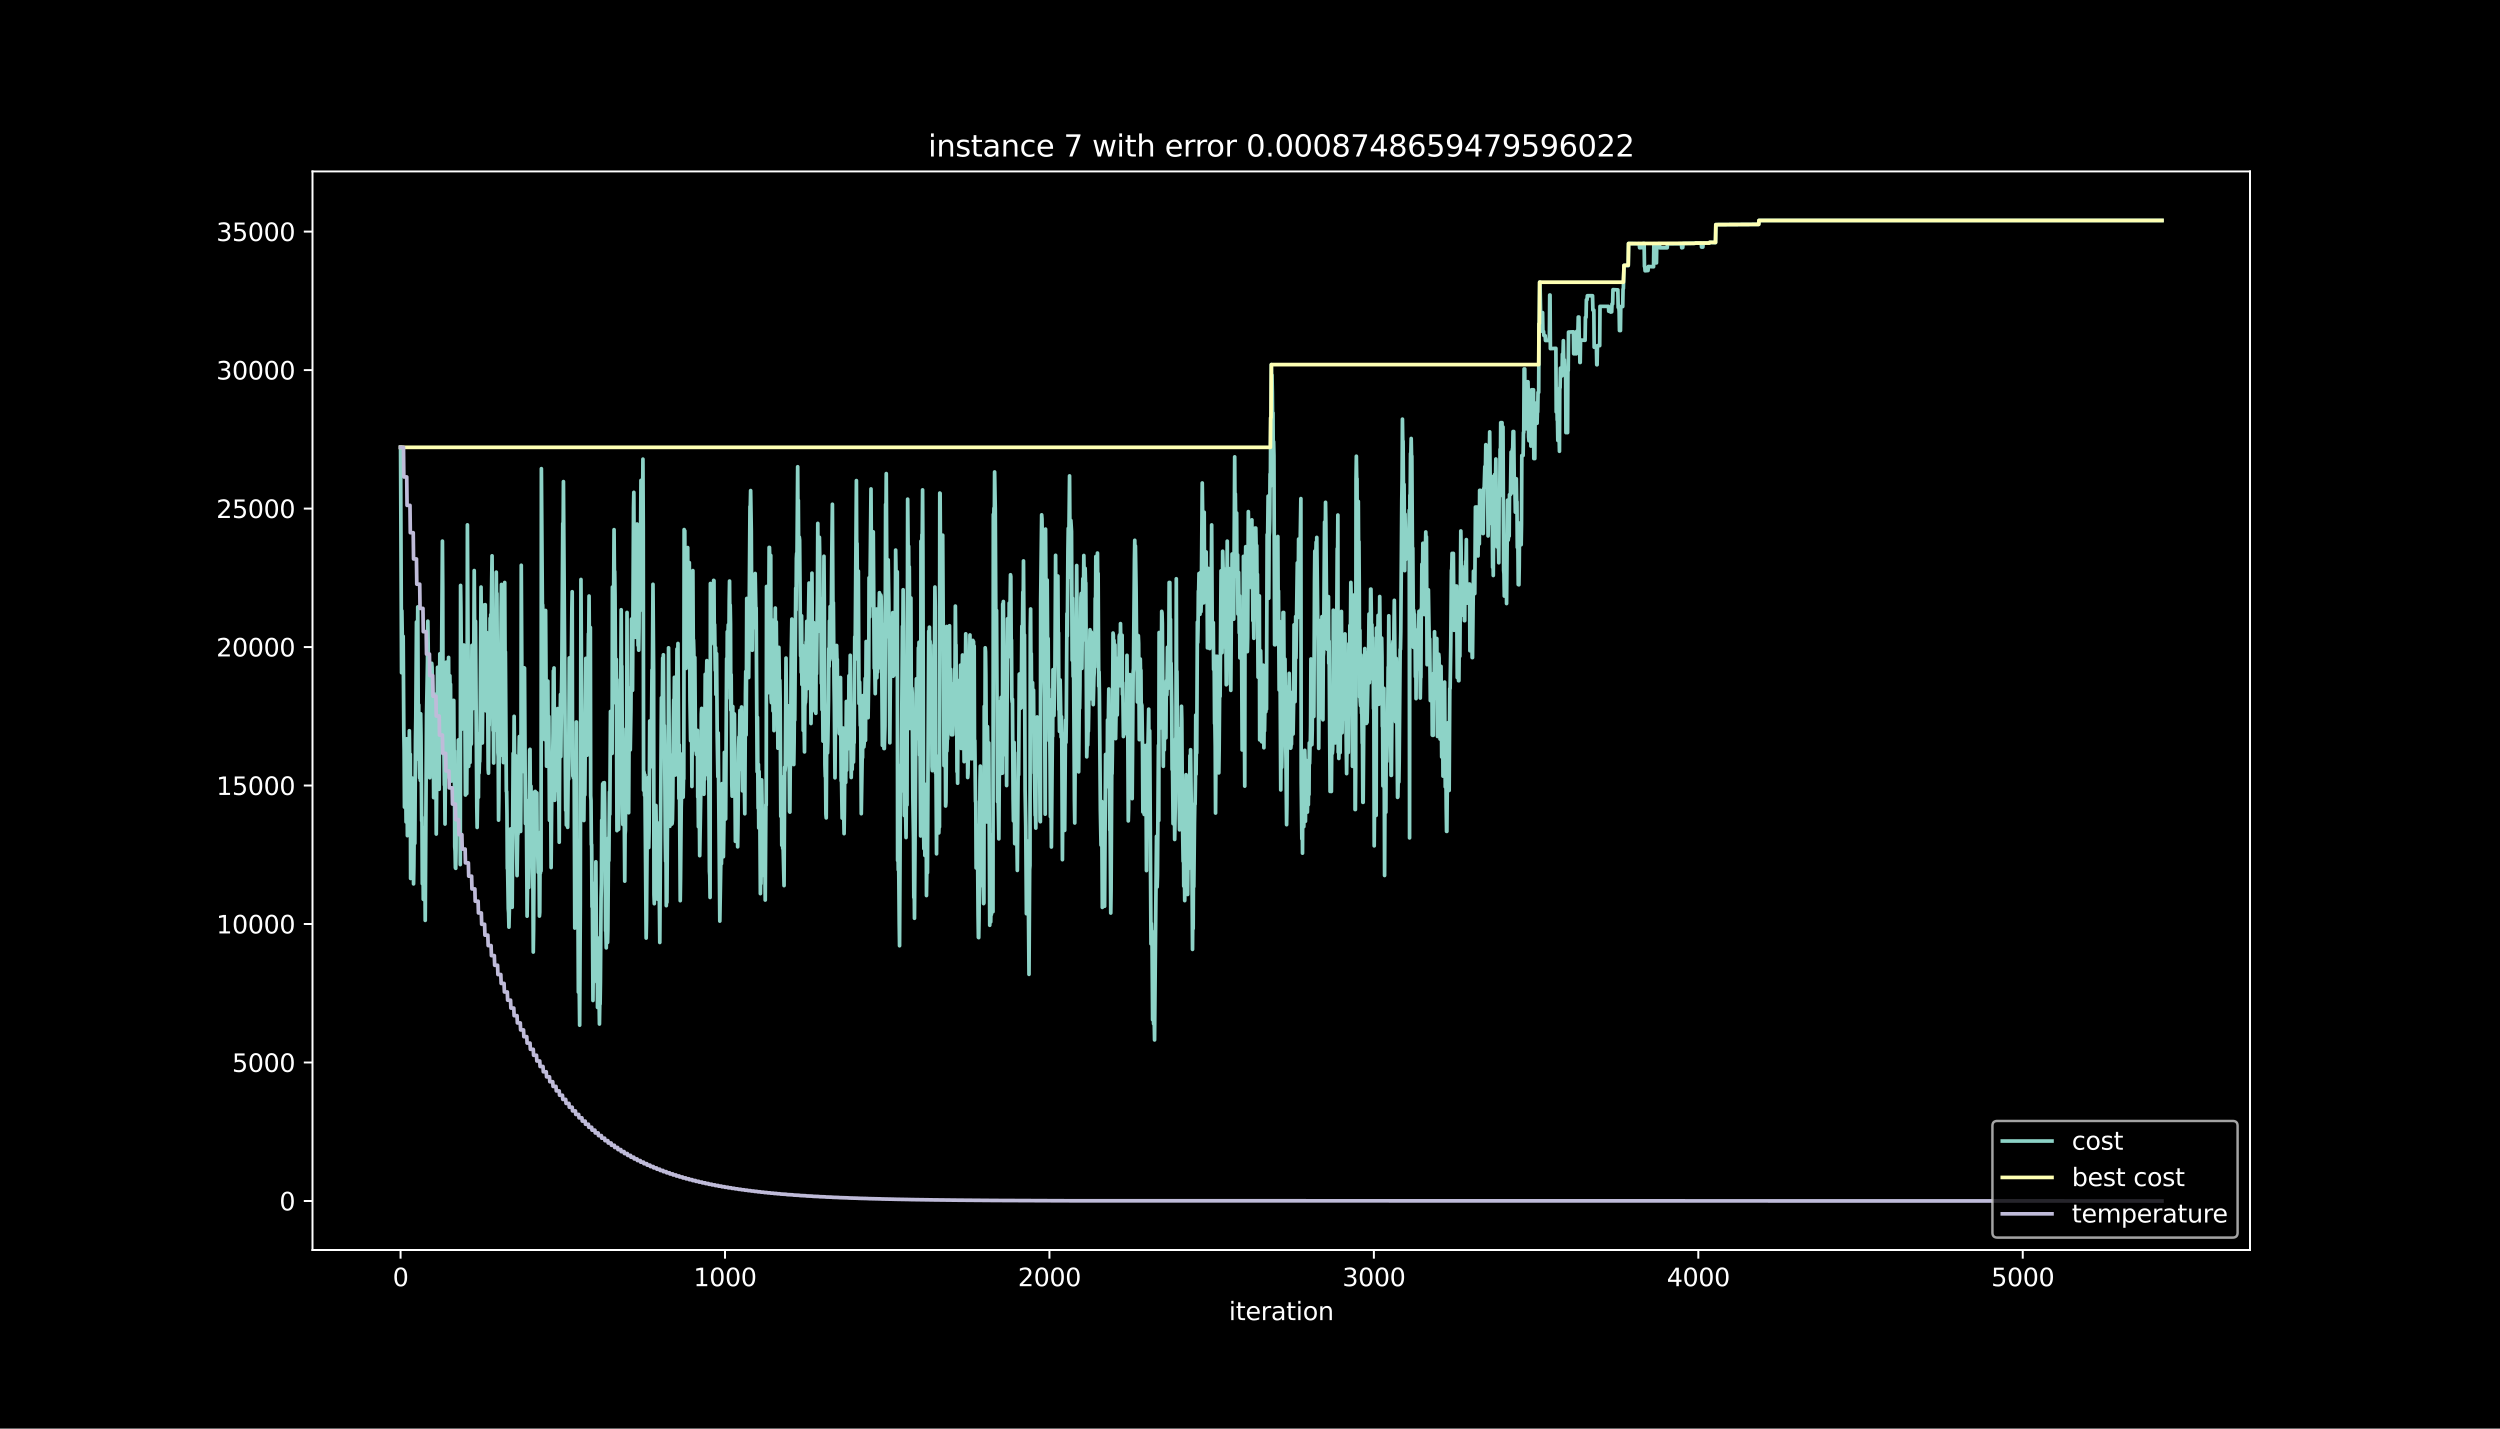 <?xml version="1.0" encoding="utf-8" standalone="no"?>
<!DOCTYPE svg PUBLIC "-//W3C//DTD SVG 1.1//EN"
  "http://www.w3.org/Graphics/SVG/1.1/DTD/svg11.dtd">
<svg height="576pt" version="1.1" viewBox="0 0 1008 576" width="1008pt" xmlns="http://www.w3.org/2000/svg" xmlns:xlink="http://www.w3.org/1999/xlink">
 <defs>
  <style type="text/css">*{stroke-linecap:butt;stroke-linejoin:round;}</style>
 </defs>
 <g id="figure_1">
  <g id="patch_1">
   <path d="M 0 576 
L 1008 576 
L 1008 0 
L 0 0 
z
"/>
  </g>
  <g id="axes_1">
   <g id="patch_2">
    <path d="M 126 504 
L 907.2 504 
L 907.2 69.12 
L 126 69.12 
z
"/>
   </g>
   <g id="matplotlib.axis_1">
    <g id="xtick_1">
     <g id="line2d_1">
      <defs>
       <path d="M 0 0 
L 0 3.5 
" id="m357226d7c6" style="stroke:#ffffff;stroke-width:0.8;"/>
      </defs>
      <g>
       <use style="fill:#ffffff;stroke:#ffffff;stroke-width:0.8;" x="161.509" xlink:href="#m357226d7c6" y="504"/>
      </g>
     </g>
     <g id="text_1">
      <!-- 0 -->
      <g style="fill:#ffffff;" transform="translate(158.328 518.598)scale(0.1 -0.1)">
       <defs>
        <path d="M 2034 4250 
Q 1547 4250 1301 3770 
Q 1056 3291 1056 2328 
Q 1056 1369 1301 889 
Q 1547 409 2034 409 
Q 2525 409 2770 889 
Q 3016 1369 3016 2328 
Q 3016 3291 2770 3770 
Q 2525 4250 2034 4250 
z
M 2034 4750 
Q 2819 4750 3233 4129 
Q 3647 3509 3647 2328 
Q 3647 1150 3233 529 
Q 2819 -91 2034 -91 
Q 1250 -91 836 529 
Q 422 1150 422 2328 
Q 422 3509 836 4129 
Q 1250 4750 2034 4750 
z
" id="DejaVuSans-30" transform="scale(0.016)"/>
       </defs>
       <use xlink:href="#DejaVuSans-30"/>
      </g>
     </g>
    </g>
    <g id="xtick_2">
     <g id="line2d_2">
      <g>
       <use style="fill:#ffffff;stroke:#ffffff;stroke-width:0.8;" x="292.322" xlink:href="#m357226d7c6" y="504"/>
      </g>
     </g>
     <g id="text_2">
      <!-- 1000 -->
      <g style="fill:#ffffff;" transform="translate(279.597 518.598)scale(0.1 -0.1)">
       <defs>
        <path d="M 794 531 
L 1825 531 
L 1825 4091 
L 703 3866 
L 703 4441 
L 1819 4666 
L 2450 4666 
L 2450 531 
L 3481 531 
L 3481 0 
L 794 0 
L 794 531 
z
" id="DejaVuSans-31" transform="scale(0.016)"/>
       </defs>
       <use xlink:href="#DejaVuSans-31"/>
       <use x="63.623" xlink:href="#DejaVuSans-30"/>
       <use x="127.246" xlink:href="#DejaVuSans-30"/>
       <use x="190.869" xlink:href="#DejaVuSans-30"/>
      </g>
     </g>
    </g>
    <g id="xtick_3">
     <g id="line2d_3">
      <g>
       <use style="fill:#ffffff;stroke:#ffffff;stroke-width:0.8;" x="423.134" xlink:href="#m357226d7c6" y="504"/>
      </g>
     </g>
     <g id="text_3">
      <!-- 2000 -->
      <g style="fill:#ffffff;" transform="translate(410.409 518.598)scale(0.1 -0.1)">
       <defs>
        <path d="M 1228 531 
L 3431 531 
L 3431 0 
L 469 0 
L 469 531 
Q 828 903 1448 1529 
Q 2069 2156 2228 2338 
Q 2531 2678 2651 2914 
Q 2772 3150 2772 3378 
Q 2772 3750 2511 3984 
Q 2250 4219 1831 4219 
Q 1534 4219 1204 4116 
Q 875 4013 500 3803 
L 500 4441 
Q 881 4594 1212 4672 
Q 1544 4750 1819 4750 
Q 2544 4750 2975 4387 
Q 3406 4025 3406 3419 
Q 3406 3131 3298 2873 
Q 3191 2616 2906 2266 
Q 2828 2175 2409 1742 
Q 1991 1309 1228 531 
z
" id="DejaVuSans-32" transform="scale(0.016)"/>
       </defs>
       <use xlink:href="#DejaVuSans-32"/>
       <use x="63.623" xlink:href="#DejaVuSans-30"/>
       <use x="127.246" xlink:href="#DejaVuSans-30"/>
       <use x="190.869" xlink:href="#DejaVuSans-30"/>
      </g>
     </g>
    </g>
    <g id="xtick_4">
     <g id="line2d_4">
      <g>
       <use style="fill:#ffffff;stroke:#ffffff;stroke-width:0.8;" x="553.947" xlink:href="#m357226d7c6" y="504"/>
      </g>
     </g>
     <g id="text_4">
      <!-- 3000 -->
      <g style="fill:#ffffff;" transform="translate(541.222 518.598)scale(0.1 -0.1)">
       <defs>
        <path d="M 2597 2516 
Q 3050 2419 3304 2112 
Q 3559 1806 3559 1356 
Q 3559 666 3084 287 
Q 2609 -91 1734 -91 
Q 1441 -91 1130 -33 
Q 819 25 488 141 
L 488 750 
Q 750 597 1062 519 
Q 1375 441 1716 441 
Q 2309 441 2620 675 
Q 2931 909 2931 1356 
Q 2931 1769 2642 2001 
Q 2353 2234 1838 2234 
L 1294 2234 
L 1294 2753 
L 1863 2753 
Q 2328 2753 2575 2939 
Q 2822 3125 2822 3475 
Q 2822 3834 2567 4026 
Q 2313 4219 1838 4219 
Q 1578 4219 1281 4162 
Q 984 4106 628 3988 
L 628 4550 
Q 988 4650 1302 4700 
Q 1616 4750 1894 4750 
Q 2613 4750 3031 4423 
Q 3450 4097 3450 3541 
Q 3450 3153 3228 2886 
Q 3006 2619 2597 2516 
z
" id="DejaVuSans-33" transform="scale(0.016)"/>
       </defs>
       <use xlink:href="#DejaVuSans-33"/>
       <use x="63.623" xlink:href="#DejaVuSans-30"/>
       <use x="127.246" xlink:href="#DejaVuSans-30"/>
       <use x="190.869" xlink:href="#DejaVuSans-30"/>
      </g>
     </g>
    </g>
    <g id="xtick_5">
     <g id="line2d_5">
      <g>
       <use style="fill:#ffffff;stroke:#ffffff;stroke-width:0.8;" x="684.76" xlink:href="#m357226d7c6" y="504"/>
      </g>
     </g>
     <g id="text_5">
      <!-- 4000 -->
      <g style="fill:#ffffff;" transform="translate(672.035 518.598)scale(0.1 -0.1)">
       <defs>
        <path d="M 2419 4116 
L 825 1625 
L 2419 1625 
L 2419 4116 
z
M 2253 4666 
L 3047 4666 
L 3047 1625 
L 3713 1625 
L 3713 1100 
L 3047 1100 
L 3047 0 
L 2419 0 
L 2419 1100 
L 313 1100 
L 313 1709 
L 2253 4666 
z
" id="DejaVuSans-34" transform="scale(0.016)"/>
       </defs>
       <use xlink:href="#DejaVuSans-34"/>
       <use x="63.623" xlink:href="#DejaVuSans-30"/>
       <use x="127.246" xlink:href="#DejaVuSans-30"/>
       <use x="190.869" xlink:href="#DejaVuSans-30"/>
      </g>
     </g>
    </g>
    <g id="xtick_6">
     <g id="line2d_6">
      <g>
       <use style="fill:#ffffff;stroke:#ffffff;stroke-width:0.8;" x="815.572" xlink:href="#m357226d7c6" y="504"/>
      </g>
     </g>
     <g id="text_6">
      <!-- 5000 -->
      <g style="fill:#ffffff;" transform="translate(802.847 518.598)scale(0.1 -0.1)">
       <defs>
        <path d="M 691 4666 
L 3169 4666 
L 3169 4134 
L 1269 4134 
L 1269 2991 
Q 1406 3038 1543 3061 
Q 1681 3084 1819 3084 
Q 2600 3084 3056 2656 
Q 3513 2228 3513 1497 
Q 3513 744 3044 326 
Q 2575 -91 1722 -91 
Q 1428 -91 1123 -41 
Q 819 9 494 109 
L 494 744 
Q 775 591 1075 516 
Q 1375 441 1709 441 
Q 2250 441 2565 725 
Q 2881 1009 2881 1497 
Q 2881 1984 2565 2268 
Q 2250 2553 1709 2553 
Q 1456 2553 1204 2497 
Q 953 2441 691 2322 
L 691 4666 
z
" id="DejaVuSans-35" transform="scale(0.016)"/>
       </defs>
       <use xlink:href="#DejaVuSans-35"/>
       <use x="63.623" xlink:href="#DejaVuSans-30"/>
       <use x="127.246" xlink:href="#DejaVuSans-30"/>
       <use x="190.869" xlink:href="#DejaVuSans-30"/>
      </g>
     </g>
    </g>
    <g id="text_7">
     <!-- iteration -->
     <g style="fill:#ffffff;" transform="translate(495.477 532.277)scale(0.1 -0.1)">
      <defs>
       <path d="M 603 3500 
L 1178 3500 
L 1178 0 
L 603 0 
L 603 3500 
z
M 603 4863 
L 1178 4863 
L 1178 4134 
L 603 4134 
L 603 4863 
z
" id="DejaVuSans-69" transform="scale(0.016)"/>
       <path d="M 1172 4494 
L 1172 3500 
L 2356 3500 
L 2356 3053 
L 1172 3053 
L 1172 1153 
Q 1172 725 1289 603 
Q 1406 481 1766 481 
L 2356 481 
L 2356 0 
L 1766 0 
Q 1100 0 847 248 
Q 594 497 594 1153 
L 594 3053 
L 172 3053 
L 172 3500 
L 594 3500 
L 594 4494 
L 1172 4494 
z
" id="DejaVuSans-74" transform="scale(0.016)"/>
       <path d="M 3597 1894 
L 3597 1613 
L 953 1613 
Q 991 1019 1311 708 
Q 1631 397 2203 397 
Q 2534 397 2845 478 
Q 3156 559 3463 722 
L 3463 178 
Q 3153 47 2828 -22 
Q 2503 -91 2169 -91 
Q 1331 -91 842 396 
Q 353 884 353 1716 
Q 353 2575 817 3079 
Q 1281 3584 2069 3584 
Q 2775 3584 3186 3129 
Q 3597 2675 3597 1894 
z
M 3022 2063 
Q 3016 2534 2758 2815 
Q 2500 3097 2075 3097 
Q 1594 3097 1305 2825 
Q 1016 2553 972 2059 
L 3022 2063 
z
" id="DejaVuSans-65" transform="scale(0.016)"/>
       <path d="M 2631 2963 
Q 2534 3019 2420 3045 
Q 2306 3072 2169 3072 
Q 1681 3072 1420 2755 
Q 1159 2438 1159 1844 
L 1159 0 
L 581 0 
L 581 3500 
L 1159 3500 
L 1159 2956 
Q 1341 3275 1631 3429 
Q 1922 3584 2338 3584 
Q 2397 3584 2469 3576 
Q 2541 3569 2628 3553 
L 2631 2963 
z
" id="DejaVuSans-72" transform="scale(0.016)"/>
       <path d="M 2194 1759 
Q 1497 1759 1228 1600 
Q 959 1441 959 1056 
Q 959 750 1161 570 
Q 1363 391 1709 391 
Q 2188 391 2477 730 
Q 2766 1069 2766 1631 
L 2766 1759 
L 2194 1759 
z
M 3341 1997 
L 3341 0 
L 2766 0 
L 2766 531 
Q 2569 213 2275 61 
Q 1981 -91 1556 -91 
Q 1019 -91 701 211 
Q 384 513 384 1019 
Q 384 1609 779 1909 
Q 1175 2209 1959 2209 
L 2766 2209 
L 2766 2266 
Q 2766 2663 2505 2880 
Q 2244 3097 1772 3097 
Q 1472 3097 1187 3025 
Q 903 2953 641 2809 
L 641 3341 
Q 956 3463 1253 3523 
Q 1550 3584 1831 3584 
Q 2591 3584 2966 3190 
Q 3341 2797 3341 1997 
z
" id="DejaVuSans-61" transform="scale(0.016)"/>
       <path d="M 1959 3097 
Q 1497 3097 1228 2736 
Q 959 2375 959 1747 
Q 959 1119 1226 758 
Q 1494 397 1959 397 
Q 2419 397 2687 759 
Q 2956 1122 2956 1747 
Q 2956 2369 2687 2733 
Q 2419 3097 1959 3097 
z
M 1959 3584 
Q 2709 3584 3137 3096 
Q 3566 2609 3566 1747 
Q 3566 888 3137 398 
Q 2709 -91 1959 -91 
Q 1206 -91 779 398 
Q 353 888 353 1747 
Q 353 2609 779 3096 
Q 1206 3584 1959 3584 
z
" id="DejaVuSans-6f" transform="scale(0.016)"/>
       <path d="M 3513 2113 
L 3513 0 
L 2938 0 
L 2938 2094 
Q 2938 2591 2744 2837 
Q 2550 3084 2163 3084 
Q 1697 3084 1428 2787 
Q 1159 2491 1159 1978 
L 1159 0 
L 581 0 
L 581 3500 
L 1159 3500 
L 1159 2956 
Q 1366 3272 1645 3428 
Q 1925 3584 2291 3584 
Q 2894 3584 3203 3211 
Q 3513 2838 3513 2113 
z
" id="DejaVuSans-6e" transform="scale(0.016)"/>
      </defs>
      <use xlink:href="#DejaVuSans-69"/>
      <use x="27.783" xlink:href="#DejaVuSans-74"/>
      <use x="66.992" xlink:href="#DejaVuSans-65"/>
      <use x="128.516" xlink:href="#DejaVuSans-72"/>
      <use x="169.629" xlink:href="#DejaVuSans-61"/>
      <use x="230.908" xlink:href="#DejaVuSans-74"/>
      <use x="270.117" xlink:href="#DejaVuSans-69"/>
      <use x="297.9" xlink:href="#DejaVuSans-6f"/>
      <use x="359.082" xlink:href="#DejaVuSans-6e"/>
     </g>
    </g>
   </g>
   <g id="matplotlib.axis_2">
    <g id="ytick_1">
     <g id="line2d_7">
      <defs>
       <path d="M 0 0 
L -3.5 0 
" id="m29eb0711f4" style="stroke:#ffffff;stroke-width:0.8;"/>
      </defs>
      <g>
       <use style="fill:#ffffff;stroke:#ffffff;stroke-width:0.8;" x="126" xlink:href="#m29eb0711f4" y="484.233"/>
      </g>
     </g>
     <g id="text_8">
      <!-- 0 -->
      <g style="fill:#ffffff;" transform="translate(112.638 488.032)scale(0.1 -0.1)">
       <use xlink:href="#DejaVuSans-30"/>
      </g>
     </g>
    </g>
    <g id="ytick_2">
     <g id="line2d_8">
      <g>
       <use style="fill:#ffffff;stroke:#ffffff;stroke-width:0.8;" x="126" xlink:href="#m29eb0711f4" y="428.398"/>
      </g>
     </g>
     <g id="text_9">
      <!-- 5000 -->
      <g style="fill:#ffffff;" transform="translate(93.55 432.197)scale(0.1 -0.1)">
       <use xlink:href="#DejaVuSans-35"/>
       <use x="63.623" xlink:href="#DejaVuSans-30"/>
       <use x="127.246" xlink:href="#DejaVuSans-30"/>
       <use x="190.869" xlink:href="#DejaVuSans-30"/>
      </g>
     </g>
    </g>
    <g id="ytick_3">
     <g id="line2d_9">
      <g>
       <use style="fill:#ffffff;stroke:#ffffff;stroke-width:0.8;" x="126" xlink:href="#m29eb0711f4" y="372.563"/>
      </g>
     </g>
     <g id="text_10">
      <!-- 10000 -->
      <g style="fill:#ffffff;" transform="translate(87.188 376.362)scale(0.1 -0.1)">
       <use xlink:href="#DejaVuSans-31"/>
       <use x="63.623" xlink:href="#DejaVuSans-30"/>
       <use x="127.246" xlink:href="#DejaVuSans-30"/>
       <use x="190.869" xlink:href="#DejaVuSans-30"/>
       <use x="254.492" xlink:href="#DejaVuSans-30"/>
      </g>
     </g>
    </g>
    <g id="ytick_4">
     <g id="line2d_10">
      <g>
       <use style="fill:#ffffff;stroke:#ffffff;stroke-width:0.8;" x="126" xlink:href="#m29eb0711f4" y="316.728"/>
      </g>
     </g>
     <g id="text_11">
      <!-- 15000 -->
      <g style="fill:#ffffff;" transform="translate(87.188 320.527)scale(0.1 -0.1)">
       <use xlink:href="#DejaVuSans-31"/>
       <use x="63.623" xlink:href="#DejaVuSans-35"/>
       <use x="127.246" xlink:href="#DejaVuSans-30"/>
       <use x="190.869" xlink:href="#DejaVuSans-30"/>
       <use x="254.492" xlink:href="#DejaVuSans-30"/>
      </g>
     </g>
    </g>
    <g id="ytick_5">
     <g id="line2d_11">
      <g>
       <use style="fill:#ffffff;stroke:#ffffff;stroke-width:0.8;" x="126" xlink:href="#m29eb0711f4" y="260.893"/>
      </g>
     </g>
     <g id="text_12">
      <!-- 20000 -->
      <g style="fill:#ffffff;" transform="translate(87.188 264.692)scale(0.1 -0.1)">
       <use xlink:href="#DejaVuSans-32"/>
       <use x="63.623" xlink:href="#DejaVuSans-30"/>
       <use x="127.246" xlink:href="#DejaVuSans-30"/>
       <use x="190.869" xlink:href="#DejaVuSans-30"/>
       <use x="254.492" xlink:href="#DejaVuSans-30"/>
      </g>
     </g>
    </g>
    <g id="ytick_6">
     <g id="line2d_12">
      <g>
       <use style="fill:#ffffff;stroke:#ffffff;stroke-width:0.8;" x="126" xlink:href="#m29eb0711f4" y="205.058"/>
      </g>
     </g>
     <g id="text_13">
      <!-- 25000 -->
      <g style="fill:#ffffff;" transform="translate(87.188 208.857)scale(0.1 -0.1)">
       <use xlink:href="#DejaVuSans-32"/>
       <use x="63.623" xlink:href="#DejaVuSans-35"/>
       <use x="127.246" xlink:href="#DejaVuSans-30"/>
       <use x="190.869" xlink:href="#DejaVuSans-30"/>
       <use x="254.492" xlink:href="#DejaVuSans-30"/>
      </g>
     </g>
    </g>
    <g id="ytick_7">
     <g id="line2d_13">
      <g>
       <use style="fill:#ffffff;stroke:#ffffff;stroke-width:0.8;" x="126" xlink:href="#m29eb0711f4" y="149.223"/>
      </g>
     </g>
     <g id="text_14">
      <!-- 30000 -->
      <g style="fill:#ffffff;" transform="translate(87.188 153.022)scale(0.1 -0.1)">
       <use xlink:href="#DejaVuSans-33"/>
       <use x="63.623" xlink:href="#DejaVuSans-30"/>
       <use x="127.246" xlink:href="#DejaVuSans-30"/>
       <use x="190.869" xlink:href="#DejaVuSans-30"/>
       <use x="254.492" xlink:href="#DejaVuSans-30"/>
      </g>
     </g>
    </g>
    <g id="ytick_8">
     <g id="line2d_14">
      <g>
       <use style="fill:#ffffff;stroke:#ffffff;stroke-width:0.8;" x="126" xlink:href="#m29eb0711f4" y="93.388"/>
      </g>
     </g>
     <g id="text_15">
      <!-- 35000 -->
      <g style="fill:#ffffff;" transform="translate(87.188 97.187)scale(0.1 -0.1)">
       <use xlink:href="#DejaVuSans-33"/>
       <use x="63.623" xlink:href="#DejaVuSans-35"/>
       <use x="127.246" xlink:href="#DejaVuSans-30"/>
       <use x="190.869" xlink:href="#DejaVuSans-30"/>
       <use x="254.492" xlink:href="#DejaVuSans-30"/>
      </g>
     </g>
    </g>
   </g>
   <g id="line2d_15">
    <path clip-path="url(#pd5a8682ce6)" d="M 161.509 180.356 
L 161.902 271.244 
L 162.032 246.253 
L 162.294 263.003 
L 162.425 262.311 
L 162.556 256.538 
L 162.817 294.729 
L 162.948 302.635 
L 163.079 325.427 
L 163.21 323.808 
L 163.34 302.211 
L 163.471 302.11 
L 163.733 331.412 
L 163.995 297.878 
L 164.256 336.94 
L 164.387 328.397 
L 164.649 335.678 
L 164.91 319.687 
L 165.041 294.628 
L 165.172 305.628 
L 165.303 304.008 
L 165.433 304.109 
L 165.564 354.193 
L 165.826 336.638 
L 165.957 345.561 
L 166.088 336.516 
L 166.218 313.724 
L 166.48 353.3 
L 166.611 331.323 
L 166.742 356.382 
L 166.872 349.313 
L 167.134 319.229 
L 167.265 340.044 
L 167.526 298.28 
L 167.657 289.246 
L 167.919 250.787 
L 168.181 276.538 
L 168.311 267.492 
L 168.442 244.7 
L 168.704 306.175 
L 168.835 284.198 
L 168.965 306.175 
L 169.096 306.074 
L 169.227 313.668 
L 169.358 305.762 
L 169.489 314.684 
L 169.619 287.794 
L 169.75 296.839 
L 170.012 330.932 
L 170.143 329.425 
L 170.274 356.315 
L 170.404 333.523 
L 170.535 341.764 
L 170.666 362.579 
L 170.797 362.68 
L 170.928 340.703 
L 171.058 349.972 
L 171.189 334.137 
L 171.451 371.089 
L 171.974 288.777 
L 172.367 266.711 
L 172.497 250.463 
L 172.628 259.497 
L 173.021 307.627 
L 173.151 313.4 
L 173.282 313.601 
L 173.413 307.828 
L 173.544 288.933 
L 173.675 296.002 
L 173.805 270.943 
L 173.936 276.716 
L 174.067 267.448 
L 174.198 268.955 
L 174.46 281.607 
L 174.59 280.1 
L 174.852 321.608 
L 175.114 306.912 
L 175.244 280.022 
L 175.375 279.921 
L 175.506 304.98 
L 175.637 283.003 
L 175.898 336.281 
L 176.291 294.047 
L 176.422 269.056 
L 176.683 283.83 
L 176.814 276.727 
L 177.076 318.235 
L 177.337 263.617 
L 177.599 296.091 
L 177.861 265.594 
L 177.991 274.516 
L 178.384 218.179 
L 178.515 236.984 
L 178.646 290.91 
L 178.776 290.34 
L 178.907 294.885 
L 179.169 316.515 
L 179.3 316.415 
L 179.43 332.25 
L 179.823 276.247 
L 179.954 266.979 
L 180.084 287.794 
L 180.215 286.286 
L 180.346 294.528 
L 180.477 294.628 
L 180.869 265.069 
L 181.131 313.556 
L 181.393 272.45 
L 181.523 281.719 
L 181.654 275.879 
L 181.785 300.871 
L 181.916 294.103 
L 182.047 314.919 
L 182.177 313.299 
L 182.308 304.031 
L 182.439 304.321 
L 182.57 298.548 
L 182.701 307.47 
L 182.832 282.411 
L 182.962 282.411 
L 183.093 304.388 
L 183.224 302.747 
L 183.355 341.373 
L 183.486 343.138 
L 183.616 349.905 
L 183.747 350.106 
L 183.878 342.847 
L 184.009 317.789 
L 184.27 334.439 
L 184.532 318.626 
L 184.663 323.372 
L 184.794 298.38 
L 184.925 298.28 
L 185.055 305.538 
L 185.186 332.428 
L 185.317 330.809 
L 185.448 323.551 
L 185.579 348.609 
L 185.709 236.046 
L 185.84 244.89 
L 186.233 294.003 
L 186.363 286.097 
L 186.494 263.305 
L 186.625 272.227 
L 186.887 261.685 
L 187.018 260.066 
L 187.148 268.308 
L 187.279 261.239 
L 187.672 320.558 
L 187.933 286.309 
L 188.195 319.966 
L 188.326 298.548 
L 188.456 211.624 
L 188.98 309.022 
L 189.111 300.1 
L 189.241 305.873 
L 189.372 298.168 
L 189.503 307.437 
L 189.634 291.602 
L 189.765 300.446 
L 189.895 291.178 
L 190.026 299.921 
L 190.288 260.211 
L 190.419 279.106 
L 190.549 277.487 
L 190.68 285.728 
L 190.811 279.955 
L 190.942 279.754 
L 191.204 230.049 
L 191.465 265.482 
L 191.727 250.474 
L 192.25 325.382 
L 192.381 333.623 
L 192.642 315.51 
L 192.773 315.711 
L 192.904 321.485 
L 193.035 295.857 
L 193.166 311.691 
L 193.297 306.945 
L 193.427 307.046 
L 193.558 298.302 
L 193.951 236.705 
L 194.474 299.575 
L 194.736 270.452 
L 194.866 279.195 
L 194.997 271.49 
L 195.259 243.908 
L 195.39 264.723 
L 195.52 264.622 
L 195.651 243.807 
L 195.913 286.599 
L 196.044 265.784 
L 196.174 273.489 
L 196.305 255.075 
L 196.436 275.89 
L 196.567 267.984 
L 196.829 310.139 
L 196.959 311.758 
L 197.09 290.943 
L 197.221 292.451 
L 197.483 274.338 
L 197.613 249.279 
L 197.744 256.046 
L 197.875 247.805 
L 198.006 256.046 
L 198.267 233.143 
L 198.398 224.109 
L 198.66 269.48 
L 198.791 294.539 
L 198.922 286.834 
L 199.052 307.649 
L 199.183 285.672 
L 199.314 294.717 
L 199.576 258.749 
L 199.837 282.568 
L 200.099 230.686 
L 200.23 246.521 
L 200.36 239.262 
L 200.491 264.254 
L 200.622 264.053 
L 200.753 303.428 
L 200.884 305.047 
L 201.015 330.675 
L 201.145 321.831 
L 201.407 286.845 
L 201.669 304.634 
L 202.061 244.846 
L 202.192 235.655 
L 202.453 264.377 
L 202.584 270.15 
L 202.715 270.05 
L 202.977 307.481 
L 203.238 292.473 
L 203.369 299.731 
L 203.5 234.862 
L 203.631 262.914 
L 203.762 262.813 
L 204.154 319.073 
L 204.285 319.173 
L 204.416 328.219 
L 204.546 350.195 
L 204.677 350.095 
L 204.939 366.432 
L 205.07 368.051 
L 205.201 373.825 
L 205.462 363.171 
L 205.593 363.272 
L 205.724 355.03 
L 205.855 334.215 
L 205.985 352.63 
L 206.116 345.862 
L 206.247 364.757 
L 206.378 341.965 
L 206.509 365.829 
L 206.901 303.774 
L 207.032 328.833 
L 207.294 288.821 
L 207.555 314.003 
L 207.686 313.802 
L 207.817 304.611 
L 207.948 312.518 
L 208.209 336.594 
L 208.471 353.043 
L 208.732 334.807 
L 208.863 336.315 
L 208.994 330.541 
L 209.256 305.829 
L 209.387 296.984 
L 209.779 313.646 
L 209.91 335.243 
L 210.041 319.408 
L 210.171 227.916 
L 210.564 300.2 
L 210.695 291.155 
L 210.825 292.663 
L 210.956 311.077 
L 211.218 293.121 
L 211.349 269.257 
L 211.48 269.357 
L 211.741 313.188 
L 211.872 332.082 
L 212.003 330.575 
L 212.134 322.669 
L 212.264 329.436 
L 212.526 369.402 
L 212.657 360.212 
L 212.788 339.397 
L 213.049 356.225 
L 213.18 357.845 
L 213.573 302.333 
L 213.703 302.132 
L 213.834 323.729 
L 214.096 316.962 
L 214.227 332.082 
L 214.357 332.283 
L 214.488 333.791 
L 214.881 358.872 
L 215.011 383.864 
L 215.142 374.818 
L 215.535 319.318 
L 215.666 328.364 
L 215.796 319.095 
L 215.927 342.959 
L 216.058 335.7 
L 216.189 344.545 
L 216.45 319.676 
L 216.581 342.468 
L 216.712 337.722 
L 216.974 351.736 
L 217.104 351.636 
L 217.235 343.729 
L 217.366 352.652 
L 217.497 369.358 
L 217.628 367.85 
L 217.759 346.253 
L 217.889 352.027 
L 218.02 335.321 
L 218.151 351.156 
L 218.282 188.966 
L 218.674 243.561 
L 218.805 243.863 
L 218.936 249.636 
L 219.067 279.921 
L 219.197 274.148 
L 219.328 297.811 
L 219.459 288.922 
L 219.59 298.19 
L 219.721 273.132 
L 219.852 273.031 
L 219.982 246.141 
L 220.375 308.944 
L 220.506 281.217 
L 220.636 282.836 
L 220.767 289.603 
L 220.898 274.628 
L 221.029 299.687 
L 221.29 288.877 
L 221.552 330.742 
L 221.814 306.845 
L 221.945 307.046 
L 222.206 349.804 
L 222.599 304.578 
L 222.729 313.5 
L 222.991 295.544 
L 223.122 270.485 
L 223.253 291.3 
L 223.383 269.324 
L 223.645 322.68 
L 223.907 288.81 
L 224.168 301.663 
L 224.299 292.864 
L 224.43 299.932 
L 224.561 317.576 
L 224.822 285.706 
L 225.084 319.039 
L 225.215 318.838 
L 225.346 324.612 
L 225.476 339.587 
L 225.738 289.067 
L 225.869 289.268 
L 226 279.999 
L 226.131 305.058 
L 226.392 278.47 
L 226.523 270.563 
L 226.915 211.032 
L 227.046 215.778 
L 227.177 194.181 
L 227.962 310.876 
L 228.093 326.711 
L 228.224 317.677 
L 228.354 332.652 
L 228.485 317.677 
L 228.616 324.935 
L 228.747 324.835 
L 228.878 333.579 
L 229.139 307.426 
L 229.27 314.193 
L 229.532 265.27 
L 229.662 289.134 
L 229.793 289.234 
L 229.924 283.461 
L 230.055 290.53 
L 230.186 264.902 
L 230.317 272.607 
L 230.578 245.348 
L 230.709 238.581 
L 230.84 304.958 
L 230.971 312.864 
L 231.101 312.663 
L 231.232 313.646 
L 231.363 306.097 
L 231.494 307.716 
L 231.755 374.193 
L 231.886 373.992 
L 232.41 291.099 
L 232.54 346.264 
L 232.671 338.559 
L 232.933 372.395 
L 233.064 372.295 
L 233.194 400.022 
L 233.325 378.425 
L 233.718 413.356 
L 233.979 364.936 
L 234.241 233.645 
L 234.633 302.49 
L 234.895 324.098 
L 235.026 315.857 
L 235.157 323.115 
L 235.287 315.857 
L 235.418 330.832 
L 235.549 315.857 
L 235.68 320.603 
L 235.811 320.502 
L 236.203 265.449 
L 236.465 297.13 
L 236.596 297.23 
L 236.726 304.489 
L 236.857 302.981 
L 237.25 255.521 
L 237.38 257.029 
L 237.511 240.323 
L 237.642 261.92 
L 237.773 252.998 
L 237.904 252.897 
L 238.034 252.998 
L 238.165 320.882 
L 238.296 322.803 
L 238.427 340.558 
L 238.558 340.558 
L 238.689 365.617 
L 238.819 356.773 
L 239.081 403.395 
L 239.343 374.349 
L 239.473 373.545 
L 239.604 395.522 
L 239.735 372.73 
L 239.866 381.574 
L 239.997 355.946 
L 240.127 374.361 
L 240.258 347.47 
L 240.52 388.934 
L 240.651 396.002 
L 240.782 379.296 
L 240.912 406.187 
L 241.043 380.558 
L 241.174 385.304 
L 241.305 378.236 
L 241.436 403.864 
L 241.566 403.964 
L 241.697 412.887 
L 241.828 404.645 
L 241.959 404.846 
L 242.09 396.002 
L 242.351 362.088 
L 242.482 356.315 
L 242.613 330.686 
L 242.744 339.732 
L 243.005 316.091 
L 243.136 324.935 
L 243.267 315.667 
L 243.398 322.925 
L 243.529 322.825 
L 243.659 315.566 
L 243.79 324.288 
L 244.052 356.415 
L 244.183 375.31 
L 244.313 375.41 
L 244.444 382.177 
L 244.837 357.219 
L 244.968 380.011 
L 245.098 374.751 
L 245.36 337.833 
L 245.491 347.024 
L 245.752 319.296 
L 245.883 328.341 
L 246.145 286.856 
L 246.406 296.471 
L 246.537 291.211 
L 246.668 303.774 
L 246.799 303.774 
L 246.93 236.705 
L 247.191 264.589 
L 247.322 255.32 
L 247.584 213.556 
L 247.715 230.262 
L 247.845 230.362 
L 247.976 239.631 
L 248.238 283.517 
L 248.499 265.851 
L 248.761 334.919 
L 249.023 309.793 
L 249.154 324.768 
L 249.284 315.499 
L 249.415 334.394 
L 249.546 327.325 
L 249.808 287.615 
L 249.938 296.806 
L 250.069 274.014 
L 250.2 278.76 
L 250.331 269.715 
L 250.462 245.851 
L 250.592 268.643 
L 250.723 268.542 
L 251.116 332.417 
L 251.377 321.898 
L 251.508 304.254 
L 251.901 355.276 
L 252.031 336.382 
L 252.162 334.762 
L 252.424 293.869 
L 252.555 295.488 
L 252.685 295.589 
L 252.816 246.945 
L 252.947 301.887 
L 253.078 301.887 
L 253.209 300.413 
L 253.47 327.694 
L 253.732 283.171 
L 253.863 277.397 
L 253.994 285.639 
L 254.124 302.345 
L 254.386 286.231 
L 254.648 249.58 
L 254.909 278.146 
L 255.04 278.347 
L 255.433 204.801 
L 255.563 198.514 
L 255.694 226.241 
L 255.825 228.017 
L 255.956 246.912 
L 256.087 248.039 
L 256.217 256.962 
L 256.479 240.066 
L 256.61 223.36 
L 256.741 232.104 
L 256.872 211.289 
L 257.264 260.223 
L 257.395 254.449 
L 257.526 262.155 
L 257.656 253.232 
L 257.787 225.504 
L 257.918 246.32 
L 258.049 231.345 
L 258.18 232.149 
L 258.441 193.69 
L 258.703 211.724 
L 258.834 233.321 
L 258.965 225.616 
L 259.226 185.125 
L 259.357 212.852 
L 259.488 318.637 
L 259.619 311.122 
L 259.749 311.948 
L 259.88 320.692 
L 260.011 312.451 
L 260.534 378.224 
L 260.665 370.966 
L 260.927 338.224 
L 261.058 329.19 
L 261.188 329.391 
L 261.319 338.425 
L 261.45 313.433 
L 261.581 341.731 
L 261.712 334.963 
L 261.973 290.686 
L 262.235 308.62 
L 262.366 300.915 
L 262.496 309.156 
L 262.627 300.915 
L 262.889 270.094 
L 263.02 277.353 
L 263.281 235.588 
L 263.543 271.557 
L 263.674 360.625 
L 263.805 364.377 
L 264.066 340.603 
L 264.197 355.578 
L 264.328 346.733 
L 264.459 324.757 
L 264.72 340.569 
L 264.851 331.535 
L 265.113 362.546 
L 265.374 351.881 
L 265.505 360.927 
L 265.636 355.153 
L 265.767 355.053 
L 266.028 380 
L 266.682 281.328 
L 266.944 296.94 
L 267.206 265.304 
L 267.337 271.077 
L 267.467 264.008 
L 267.729 300.066 
L 267.86 292.529 
L 267.991 301.574 
L 268.252 338.492 
L 268.383 347.236 
L 268.514 339.531 
L 268.645 365.159 
L 268.775 356.114 
L 268.906 363.819 
L 269.299 302.434 
L 269.43 319.14 
L 269.56 261.205 
L 269.953 317.331 
L 270.084 333.165 
L 270.214 325.259 
L 270.345 304.444 
L 270.607 332.194 
L 270.738 323.004 
L 270.868 332.272 
L 270.999 332.071 
L 271.13 330.452 
L 271.261 322.747 
L 271.523 290.619 
L 271.653 282.155 
L 271.784 288.922 
L 271.915 273.087 
L 272.046 283.171 
L 272.307 312.495 
L 272.438 306.722 
L 272.7 276.772 
L 272.831 284.477 
L 272.961 261.685 
L 273.223 286.342 
L 273.354 259.452 
L 273.616 298.079 
L 273.746 321.943 
L 273.877 300.346 
L 274.27 363.149 
L 274.4 354.115 
L 274.662 325.259 
L 274.793 320.513 
L 274.924 304.075 
L 275.054 312.317 
L 275.185 305.248 
L 275.447 321.429 
L 275.578 314.17 
L 275.709 314.07 
L 275.839 213.522 
L 275.97 221.283 
L 276.101 214.025 
L 276.363 260.167 
L 276.624 269.491 
L 276.755 251.077 
L 276.886 259.318 
L 277.147 229.815 
L 277.278 220.781 
L 277.409 245.773 
L 277.54 244.265 
L 277.671 253.455 
L 277.802 251.836 
L 277.932 226.844 
L 278.194 282.032 
L 278.456 298.682 
L 278.717 281.596 
L 278.848 293.243 
L 278.979 317.107 
L 279.11 294.315 
L 279.371 230.072 
L 279.502 257.799 
L 279.633 258 
L 279.764 262.746 
L 279.895 281.641 
L 280.156 265.08 
L 280.418 302.512 
L 280.549 302.713 
L 280.679 302.613 
L 280.81 304.232 
L 280.941 299.597 
L 281.072 302.3 
L 281.203 294.483 
L 281.333 321.373 
L 281.464 316.627 
L 281.595 333.333 
L 281.726 308.274 
L 281.857 313.02 
L 282.118 345.003 
L 282.642 314.796 
L 282.772 287.906 
L 282.903 285.628 
L 283.165 319.43 
L 283.426 286.889 
L 283.688 311.993 
L 283.819 320.234 
L 283.95 305.259 
L 284.081 314.293 
L 284.342 271.881 
L 284.604 312.373 
L 284.865 273.132 
L 284.996 266.364 
L 285.127 275.667 
L 285.258 293.31 
L 285.389 272.495 
L 285.65 288.799 
L 286.043 351.312 
L 286.174 352.931 
L 286.304 361.854 
L 286.435 235.264 
L 286.566 259.999 
L 286.697 243.293 
L 286.828 251.535 
L 286.958 250.027 
L 287.089 237.274 
L 287.22 259.251 
L 287.482 247.057 
L 287.612 255.979 
L 287.743 234.002 
L 287.874 234.103 
L 288.005 259.095 
L 288.136 251.836 
L 288.397 270.295 
L 288.528 261.105 
L 288.659 279.999 
L 288.921 263.55 
L 289.182 297.051 
L 289.444 313.165 
L 289.575 295.522 
L 290.229 371.39 
L 290.621 348.274 
L 290.752 348.073 
L 290.883 348.274 
L 291.014 341.016 
L 291.144 315.957 
L 291.668 345.438 
L 291.929 328.989 
L 292.06 303.361 
L 292.191 322.255 
L 292.322 306.421 
L 292.453 330.284 
L 292.583 330.184 
L 292.976 265.572 
L 293.107 281.585 
L 293.237 254.695 
L 293.368 264.768 
L 293.63 251.926 
L 293.761 276.984 
L 294.022 242.188 
L 294.153 234.282 
L 294.284 250.988 
L 294.415 243.919 
L 294.546 251.624 
L 294.676 286.32 
L 294.807 271.981 
L 295.069 316.27 
L 295.2 321.016 
L 295.461 284.857 
L 295.592 306.454 
L 295.984 287.738 
L 296.115 287.939 
L 296.508 339.229 
L 296.769 313.143 
L 296.9 338.135 
L 297.031 317.32 
L 297.162 326.365 
L 297.293 326.465 
L 297.423 341.44 
L 297.554 332.596 
L 297.816 301.898 
L 297.947 297.152 
L 298.077 304.41 
L 298.339 286.443 
L 298.601 310.184 
L 298.993 285.058 
L 299.124 293.902 
L 299.386 318.883 
L 299.516 318.883 
L 299.647 293.255 
L 299.778 302.177 
L 299.909 293.143 
L 300.17 318.916 
L 300.301 328.107 
L 300.563 279.564 
L 300.694 270.72 
L 300.825 296.348 
L 300.955 277.453 
L 301.086 241.295 
L 301.217 248.709 
L 301.348 266.353 
L 301.479 257.085 
L 301.609 265.326 
L 301.74 256.482 
L 301.871 273.188 
L 302.394 204.22 
L 302.525 204.321 
L 302.656 197.81 
L 302.918 214.226 
L 303.048 239.854 
L 303.179 241.362 
L 303.31 262.177 
L 303.441 238.313 
L 303.572 253.288 
L 303.702 248.542 
L 303.833 233.567 
L 303.964 240.826 
L 304.095 241.63 
L 304.226 250.496 
L 304.356 232.852 
L 304.487 231.233 
L 304.749 246.711 
L 304.88 245.091 
L 305.272 311.166 
L 305.403 289.19 
L 305.665 325.84 
L 305.795 308.196 
L 305.926 333.824 
L 306.057 311.032 
L 306.188 320.078 
L 306.319 319.877 
L 306.58 360.312 
L 306.711 351.569 
L 306.842 356.315 
L 307.104 314.45 
L 307.365 330.999 
L 307.496 352.976 
L 307.627 343.93 
L 307.758 343.93 
L 308.019 333.199 
L 308.15 338.135 
L 308.281 334.952 
L 308.542 362.892 
L 308.804 324.433 
L 308.935 324.634 
L 309.066 236.459 
L 309.72 279.296 
L 309.981 247.615 
L 310.112 220.725 
L 310.243 220.725 
L 310.374 225.471 
L 310.505 242.177 
L 310.766 223.941 
L 310.897 281.339 
L 311.028 283.316 
L 311.159 257.721 
L 311.29 257.922 
L 311.42 250.016 
L 311.551 258.938 
L 311.682 286.666 
L 311.944 270.72 
L 312.074 294.583 
L 312.205 266.856 
L 312.336 272.629 
L 312.598 245.169 
L 312.729 267.961 
L 312.99 250.753 
L 313.252 278.738 
L 313.383 286.644 
L 313.513 280.87 
L 313.644 301.686 
L 313.775 293.779 
L 314.037 261.015 
L 314.167 270.061 
L 314.298 295.12 
L 314.429 274.304 
L 314.56 282.545 
L 314.822 329.134 
L 314.952 328.933 
L 315.083 313.098 
L 315.214 340.826 
L 315.345 332.585 
L 315.606 342.11 
L 315.737 340.491 
L 316.13 357.074 
L 316.391 309.29 
L 316.522 310.798 
L 316.653 309.29 
L 316.915 265.337 
L 317.307 308.308 
L 317.569 292.495 
L 317.699 301.541 
L 317.961 284.6 
L 318.092 293.444 
L 318.353 327.247 
L 318.484 327.448 
L 318.615 309.804 
L 318.746 308.185 
L 319.008 265.426 
L 319.269 249.614 
L 319.662 300.67 
L 319.792 306.443 
L 319.923 306.644 
L 320.054 308.263 
L 320.185 299.341 
L 320.316 282.456 
L 320.446 290.362 
L 320.839 237.129 
L 320.97 245.974 
L 321.101 225.158 
L 321.231 223.081 
L 321.362 223.182 
L 321.624 188.195 
L 321.755 210.987 
L 321.885 201.719 
L 322.016 222.534 
L 322.147 216.761 
L 322.278 216.56 
L 322.409 217.766 
L 322.801 264.433 
L 322.932 255.242 
L 323.063 271.077 
L 323.194 248.285 
L 323.324 276.013 
L 323.586 260.2 
L 323.717 268.888 
L 323.848 294.516 
L 323.978 266.789 
L 324.24 293.891 
L 324.371 303.16 
L 324.502 284.745 
L 324.632 283.238 
L 324.763 283.238 
L 324.894 280.837 
L 325.025 258.86 
L 325.156 259.363 
L 325.287 250.518 
L 325.548 277.654 
L 326.202 235.086 
L 326.464 260.714 
L 326.595 269.748 
L 326.725 261.507 
L 326.987 291.725 
L 327.118 282.981 
L 327.38 231.099 
L 327.641 273.511 
L 327.903 262.992 
L 328.034 251.021 
L 328.164 259.765 
L 328.295 259.664 
L 328.426 259.865 
L 328.557 286.755 
L 328.688 262.892 
L 328.949 287.604 
L 329.08 262.545 
L 329.211 271.702 
L 329.603 237.822 
L 329.734 211.032 
L 329.996 254.527 
L 330.257 239.43 
L 330.388 216.638 
L 330.519 224.544 
L 330.65 250.172 
L 330.781 241.138 
L 331.042 251.658 
L 331.173 275.521 
L 331.304 267.28 
L 331.435 286.175 
L 331.566 264.578 
L 331.827 298.827 
L 332.22 224.276 
L 332.35 240.982 
L 332.612 308.319 
L 332.743 313.065 
L 332.874 311.557 
L 333.004 328.263 
L 333.135 329.771 
L 333.397 285.337 
L 333.659 303.573 
L 333.789 298.827 
L 334.051 282.3 
L 334.182 261.484 
L 334.313 268.743 
L 334.443 250.329 
L 334.574 266.163 
L 334.705 244.566 
L 334.836 265.382 
L 334.967 256.348 
L 335.097 257.967 
L 335.359 225.571 
L 335.621 203.316 
L 335.882 251.736 
L 336.013 242.992 
L 336.275 275.466 
L 336.406 284.31 
L 336.667 313.612 
L 336.929 280.279 
L 337.06 272.037 
L 337.19 281.071 
L 337.321 260.256 
L 337.452 266.029 
L 337.583 265.828 
L 337.714 282.534 
L 337.845 281.027 
L 337.975 287.559 
L 338.106 287.559 
L 338.237 286.755 
L 338.368 295.678 
L 338.499 295.879 
L 338.891 273.176 
L 339.153 314.84 
L 339.283 313.221 
L 339.545 329.849 
L 339.807 300.614 
L 339.938 293.545 
L 340.199 328.219 
L 340.33 336.125 
L 340.461 327.079 
L 340.722 296.046 
L 340.853 314.461 
L 340.984 315.488 
L 341.246 282.825 
L 341.376 310.552 
L 341.507 292.908 
L 341.638 301.943 
L 341.769 302.043 
L 341.9 286.208 
L 342.031 297.532 
L 342.161 297.532 
L 342.292 272.473 
L 342.554 295.376 
L 342.815 264.209 
L 343.208 313.489 
L 343.469 301.038 
L 343.6 310.228 
L 343.731 301.485 
L 343.862 307.258 
L 343.993 285.661 
L 344.124 307.258 
L 344.254 297.989 
L 344.385 299.497 
L 344.647 256.772 
L 344.778 266.041 
L 345.301 193.779 
L 345.432 225.683 
L 345.562 219.117 
L 345.824 260.323 
L 345.955 253.065 
L 346.086 230.273 
L 346.347 283.64 
L 346.478 274.796 
L 346.609 274.997 
L 346.871 292.506 
L 347.001 283.316 
L 347.263 328.085 
L 347.655 303.852 
L 347.786 305.471 
L 347.917 280.48 
L 348.179 291.993 
L 348.31 301.183 
L 348.44 299.676 
L 348.833 273.534 
L 348.964 298.525 
L 349.225 258.648 
L 349.618 275.767 
L 349.748 274.293 
L 349.879 289.268 
L 350.01 289.369 
L 350.272 271.256 
L 350.403 232.964 
L 350.664 248.776 
L 350.926 223.115 
L 351.187 197.14 
L 351.449 244.109 
L 351.58 222.132 
L 351.711 222.232 
L 351.841 214.974 
L 351.972 222.679 
L 352.103 214.438 
L 352.496 269.458 
L 352.626 263.684 
L 352.888 279.687 
L 353.019 271.981 
L 353.15 271.881 
L 353.411 245.56 
L 353.542 273.288 
L 353.673 264.254 
L 353.804 271.021 
L 353.934 261.831 
L 354.065 269.536 
L 354.196 247.559 
L 354.327 247.358 
L 354.458 245.739 
L 354.589 238.972 
L 354.719 257.531 
L 354.85 239.888 
L 354.981 262.679 
L 355.112 239.888 
L 355.243 240.457 
L 355.373 247.18 
L 355.766 300.536 
L 356.158 251.847 
L 356.289 296.549 
L 356.42 301.809 
L 356.551 301.809 
L 356.812 292.763 
L 357.074 203.36 
L 357.205 212.551 
L 357.336 190.954 
L 357.597 238.67 
L 357.728 229.826 
L 357.859 256.739 
L 358.12 225.728 
L 358.382 243.282 
L 358.775 299.508 
L 359.036 266.811 
L 359.167 249.167 
L 359.298 250.787 
L 359.429 249.167 
L 359.69 261.708 
L 359.952 247.012 
L 360.083 272.64 
L 360.213 254.226 
L 360.475 272.182 
L 360.606 263.941 
L 360.737 265.56 
L 360.998 249.525 
L 361.129 221.797 
L 361.26 230.038 
L 361.391 257.766 
L 361.522 249.525 
L 361.652 258.268 
L 361.783 230.541 
L 361.914 346.968 
L 362.045 337.934 
L 362.176 350.754 
L 362.306 341.909 
L 362.568 372.284 
L 362.699 381.318 
L 363.091 308.553 
L 363.353 319.017 
L 363.876 252.495 
L 364.007 259.754 
L 364.138 237.777 
L 364.269 251.445 
L 364.661 328.855 
L 364.792 304.991 
L 364.923 328.855 
L 365.054 328.654 
L 365.184 329.458 
L 365.315 337.699 
L 365.577 302.579 
L 365.708 324.556 
L 365.969 201.261 
L 366.231 229.156 
L 366.362 220.234 
L 366.492 245.225 
L 366.623 228.519 
L 366.754 250.496 
L 366.885 293.724 
L 367.016 268.095 
L 367.147 293.154 
L 367.277 241.094 
L 367.408 277.453 
L 367.539 279.073 
L 367.67 277.453 
L 367.801 279.475 
L 368.062 321.552 
L 368.324 338.001 
L 368.455 361.865 
L 368.585 352.596 
L 368.716 370.24 
L 369.37 280.949 
L 369.501 273.69 
L 369.763 282.076 
L 369.894 280.122 
L 370.024 297.766 
L 370.286 261.228 
L 370.417 267.995 
L 370.548 258.961 
L 370.809 304.477 
L 370.94 295.287 
L 371.202 337.052 
L 371.333 218.212 
L 371.463 232.942 
L 371.594 232.841 
L 371.725 215.566 
L 371.856 215.566 
L 371.987 197.52 
L 372.117 223.148 
L 372.379 332.987 
L 372.51 342.177 
L 372.641 334.271 
L 372.772 319.296 
L 372.902 344.924 
L 373.164 316.259 
L 373.295 325.103 
L 373.426 325.002 
L 373.556 361.083 
L 373.818 342.858 
L 373.949 351.893 
L 374.472 254.483 
L 374.603 277.933 
L 374.734 252.875 
L 374.865 267.85 
L 374.995 258.581 
L 375.126 275.287 
L 375.257 267.046 
L 375.388 293.936 
L 375.519 275.521 
L 375.649 285.248 
L 375.78 309.112 
L 375.911 310.731 
L 376.042 286.867 
L 376.173 286.968 
L 376.303 296.013 
L 376.434 294.394 
L 376.565 260.089 
L 376.696 260.29 
L 376.827 258.67 
L 376.958 236.694 
L 377.088 244.656 
L 377.219 311.602 
L 377.35 304.533 
L 377.612 344.265 
L 377.742 322.669 
L 377.873 322.87 
L 378.135 313.992 
L 378.266 334.807 
L 378.396 326.566 
L 378.527 335.834 
L 378.658 331.837 
L 378.789 333.456 
L 378.92 198.804 
L 379.051 198.905 
L 379.312 244.779 
L 379.443 246.286 
L 379.574 246.487 
L 379.705 237.743 
L 379.835 245.65 
L 379.966 236.604 
L 380.097 215.789 
L 380.62 308.687 
L 380.751 307.068 
L 381.013 275.298 
L 381.274 324.98 
L 381.405 323.473 
L 381.536 306.767 
L 381.667 252.607 
L 381.798 302.836 
L 381.928 297.855 
L 382.059 297.956 
L 382.452 280.882 
L 382.582 253.154 
L 382.713 268.129 
L 382.844 252.294 
L 382.975 277.208 
L 383.106 278.715 
L 383.237 269.793 
L 383.367 277.051 
L 383.498 275.432 
L 383.629 296.247 
L 383.76 289.48 
L 383.891 296.247 
L 384.021 279.542 
L 384.152 296.247 
L 384.414 288.966 
L 384.545 289.067 
L 384.675 281.161 
L 384.806 290.351 
L 384.937 269.536 
L 385.068 269.435 
L 385.199 244.377 
L 385.33 260.211 
L 385.46 260.01 
L 385.591 285.069 
L 385.722 275.879 
L 385.853 311.144 
L 385.984 307.046 
L 386.114 315.79 
L 386.245 293.813 
L 386.376 301.518 
L 386.507 283.104 
L 386.768 298.068 
L 386.899 274.204 
L 387.03 295.019 
L 387.292 268.185 
L 387.553 301.775 
L 387.684 296.515 
L 387.946 271.166 
L 388.077 264.098 
L 388.338 296.806 
L 388.469 280.971 
L 388.731 307.091 
L 388.861 270.753 
L 388.992 275.499 
L 389.123 270.753 
L 389.254 272.261 
L 389.385 255.555 
L 389.516 260.301 
L 389.777 292.998 
L 389.908 286.231 
L 390.039 295.075 
L 390.17 313.489 
L 390.3 311.87 
L 390.431 302.948 
L 390.562 284.533 
L 390.693 306.13 
L 391.085 256.013 
L 391.347 290.541 
L 391.478 268.944 
L 391.609 278.514 
L 391.739 278.414 
L 391.87 305.94 
L 392.001 287.526 
L 392.132 285.103 
L 392.263 258.213 
L 392.393 265.471 
L 392.524 258.704 
L 392.655 267.738 
L 392.786 260.479 
L 392.917 305.382 
L 393.047 298.592 
L 393.309 323.171 
L 393.44 323.071 
L 393.571 349.961 
L 393.702 341.038 
L 393.832 348.297 
L 394.094 332.797 
L 394.356 368.766 
L 394.486 377.956 
L 394.617 378.057 
L 394.748 370.352 
L 395.14 314.662 
L 395.271 308.888 
L 395.533 340.659 
L 395.795 351.2 
L 395.925 356.974 
L 396.056 357.175 
L 396.187 347.984 
L 396.318 357.175 
L 396.449 357.074 
L 396.579 364.333 
L 396.71 364.132 
L 396.841 284.801 
L 396.972 286.42 
L 397.103 304.064 
L 397.233 261.194 
L 397.364 262.813 
L 397.495 272.082 
L 397.757 314.718 
L 397.888 331.423 
L 398.149 292.964 
L 398.28 301.809 
L 398.411 322.624 
L 398.542 321.116 
L 398.672 299.519 
L 399.065 373.065 
L 399.196 364.143 
L 399.326 364.02 
L 399.457 371.725 
L 399.588 364.02 
L 399.719 368.766 
L 399.85 361.507 
L 399.981 336.516 
L 400.111 361.507 
L 400.242 359.888 
L 400.373 367.593 
L 400.504 207.403 
L 400.635 212.149 
L 400.765 204.89 
L 400.896 214.159 
L 401.027 190.295 
L 401.289 205.605 
L 401.55 254.46 
L 401.681 254.36 
L 401.812 246.119 
L 402.204 323.272 
L 402.335 314.528 
L 402.728 338.235 
L 403.12 282.925 
L 403.382 311.971 
L 403.512 302.78 
L 403.643 281.183 
L 403.905 308.911 
L 404.036 286.119 
L 404.167 311.747 
L 404.297 243.539 
L 404.428 244.142 
L 404.559 242.523 
L 404.951 294.36 
L 405.082 286.655 
L 405.213 304.299 
L 405.344 296.058 
L 405.475 301.831 
L 405.605 284.187 
L 405.736 294.762 
L 405.867 316.739 
L 406.26 249.458 
L 406.39 258.492 
L 406.521 249.458 
L 406.783 264.768 
L 406.914 243.171 
L 407.044 243.852 
L 407.175 251.11 
L 407.437 231.747 
L 407.568 232.528 
L 407.698 258.157 
L 407.829 258.056 
L 407.96 281.429 
L 408.091 283.048 
L 408.222 281.92 
L 408.483 322.054 
L 408.614 330.977 
L 408.745 326.231 
L 408.876 299.341 
L 409.137 340.167 
L 409.268 331.245 
L 409.399 340.089 
L 409.661 329.313 
L 409.791 320.469 
L 410.184 350.955 
L 410.576 303.472 
L 410.707 312.395 
L 410.969 271.825 
L 411.1 271.725 
L 411.23 276.18 
L 411.361 285.371 
L 411.492 285.572 
L 411.623 276.303 
L 411.754 285.348 
L 412.015 252.45 
L 412.146 268.285 
L 412.408 238.726 
L 412.539 247.76 
L 412.669 226.163 
L 412.931 265.002 
L 413.062 255.968 
L 413.323 318.66 
L 413.585 333.277 
L 413.847 368.409 
L 413.977 368.308 
L 414.239 339.073 
L 414.501 367.817 
L 414.632 362.043 
L 414.893 392.853 
L 415.155 350.575 
L 415.286 348.956 
L 415.416 253.243 
L 415.547 245.538 
L 415.678 270.597 
L 415.809 263.528 
L 415.94 285.125 
L 416.07 276.381 
L 416.201 284.087 
L 416.332 275.242 
L 416.594 294.963 
L 416.725 278.257 
L 416.986 311.736 
L 417.117 311.636 
L 417.379 328.732 
L 417.509 327.113 
L 417.64 333.88 
L 417.771 308.888 
L 417.902 307.381 
L 418.163 289.078 
L 418.294 309.893 
L 418.425 297.42 
L 418.556 297.219 
L 418.687 291.446 
L 418.818 312.261 
L 418.948 303.461 
L 419.079 306.7 
L 419.21 306.052 
L 419.341 331.111 
L 419.472 331.312 
L 419.602 242.199 
L 419.995 207.581 
L 420.126 209.201 
L 420.387 227.313 
L 420.518 218.469 
L 420.78 265.103 
L 420.911 267.168 
L 421.172 281.306 
L 421.434 328.274 
L 421.565 213.332 
L 421.826 252.573 
L 421.957 240.948 
L 422.088 240.948 
L 422.219 233.88 
L 422.48 275.064 
L 422.611 257.42 
L 422.742 279.43 
L 422.873 277.811 
L 423.004 298.626 
L 423.134 281.92 
L 423.396 307.671 
L 423.527 329.268 
L 423.658 301.541 
L 423.919 341.507 
L 424.312 297.007 
L 424.442 296.906 
L 424.573 270.016 
L 424.966 288.531 
L 425.358 267.794 
L 425.62 223.908 
L 425.751 249.536 
L 425.881 240.345 
L 426.012 267.235 
L 426.143 260.468 
L 426.274 233.578 
L 426.405 241.283 
L 426.535 232.249 
L 426.666 255.041 
L 426.797 255.142 
L 426.928 286.152 
L 427.059 286.052 
L 427.19 294.896 
L 427.32 289.123 
L 427.451 274.148 
L 427.844 297.174 
L 427.974 288.933 
L 428.105 296.37 
L 428.367 346.622 
L 428.628 306.421 
L 428.759 306.622 
L 429.021 295.968 
L 429.283 334.807 
L 429.544 299.374 
L 429.675 290.329 
L 429.806 299.363 
L 429.937 290.094 
L 430.198 247.392 
L 430.329 256.437 
L 430.591 221.964 
L 430.722 213.042 
L 430.852 221.886 
L 430.983 216.113 
L 431.245 191.881 
L 431.506 232.752 
L 431.637 209.96 
L 431.768 209.837 
L 432.03 214.27 
L 432.291 266.219 
L 432.422 241.161 
L 432.684 272.73 
L 432.815 257.755 
L 433.207 322.78 
L 433.338 331.825 
L 433.599 292.987 
L 433.73 267.995 
L 433.861 267.794 
L 434.123 228.017 
L 434.384 267.325 
L 434.777 304.142 
L 434.908 311.211 
L 435.169 280.837 
L 435.3 285.583 
L 435.431 276.66 
L 435.562 252.797 
L 435.692 261.719 
L 435.823 240.904 
L 435.954 239.284 
L 436.216 269.502 
L 436.477 242.344 
L 436.608 233.31 
L 436.739 251.725 
L 437.001 223.975 
L 437.131 233.009 
L 437.262 258 
L 437.524 229.145 
L 437.655 234.918 
L 437.785 235.019 
L 438.178 305.159 
L 438.309 300.413 
L 438.439 291.379 
L 438.57 300.413 
L 438.701 294.639 
L 438.832 294.84 
L 438.963 287.135 
L 439.094 266.32 
L 439.224 271.066 
L 439.486 253.902 
L 439.878 281.741 
L 440.009 254.851 
L 440.14 275.667 
L 440.271 268.408 
L 440.532 281.138 
L 440.663 274.907 
L 440.794 284.098 
L 441.056 273.098 
L 441.187 271.122 
L 441.317 263.215 
L 441.448 268.989 
L 441.579 241.261 
L 441.71 250.005 
L 441.841 224.377 
L 441.971 250.005 
L 442.102 224.946 
L 442.233 252.674 
L 442.364 244.968 
L 442.495 222.992 
L 442.625 237.967 
L 442.756 231.2 
L 443.018 276.66 
L 443.149 270.887 
L 443.28 280.078 
L 443.672 326.722 
L 443.934 340.748 
L 444.195 323.16 
L 444.457 365.862 
L 444.718 342.702 
L 444.849 347.448 
L 444.98 331.613 
L 445.242 357.163 
L 445.373 365.405 
L 445.765 304.176 
L 446.027 313.701 
L 446.157 312.194 
L 446.288 305.427 
L 446.419 314.17 
L 446.55 290.307 
L 446.681 317.197 
L 446.942 286.979 
L 447.073 277.788 
L 447.466 334.684 
L 447.596 334.584 
L 447.858 368.141 
L 447.989 359.095 
L 448.25 312.127 
L 448.381 311.982 
L 448.512 302.948 
L 448.774 255.242 
L 448.904 256.013 
L 449.035 274.907 
L 449.166 258.201 
L 449.297 267.392 
L 449.559 259.999 
L 449.82 297.811 
L 450.213 272.283 
L 450.474 288.274 
L 450.736 265.371 
L 450.867 274.215 
L 450.997 265.974 
L 451.128 275.008 
L 451.259 256.593 
L 451.39 255.99 
L 451.521 256.593 
L 451.652 276.504 
L 451.782 251.445 
L 452.044 268.028 
L 452.175 262.255 
L 452.306 271.099 
L 452.436 256.124 
L 452.567 279.988 
L 452.698 275.242 
L 452.96 296.984 
L 453.09 295.477 
L 453.221 286.633 
L 453.352 295.555 
L 453.483 287.85 
L 453.614 292.596 
L 453.745 287.85 
L 453.875 295.756 
L 454.006 294.137 
L 454.137 283.718 
L 454.268 291.959 
L 454.399 264.232 
L 454.529 282.646 
L 454.66 282.445 
L 454.922 330.988 
L 455.053 326.242 
L 455.314 289.246 
L 455.445 293.992 
L 455.576 272.015 
L 455.707 280.937 
L 455.838 305.929 
L 455.968 297.185 
L 456.099 297.386 
L 456.23 288.352 
L 456.492 322.01 
L 456.884 271.144 
L 457.015 269.525 
L 457.407 225.761 
L 457.538 217.855 
L 457.669 226.889 
L 457.8 220.122 
L 458.061 237.219 
L 458.323 266.521 
L 458.454 266.32 
L 458.585 283.026 
L 458.715 256.325 
L 458.846 256.225 
L 458.977 256.325 
L 459.108 259.508 
L 459.369 298.235 
L 459.5 275.443 
L 459.631 283.349 
L 459.762 265.706 
L 459.893 273.411 
L 460.024 270.251 
L 460.154 288.665 
L 460.285 283.919 
L 460.416 284.556 
L 460.678 302.4 
L 460.808 327.392 
L 460.939 327.191 
L 461.07 319.486 
L 461.201 304.511 
L 461.332 328.375 
L 461.462 300.647 
L 461.593 309.491 
L 461.724 307.984 
L 461.855 307.883 
L 462.117 323.305 
L 462.247 351.033 
L 462.509 300.279 
L 462.64 311.747 
L 463.032 292.663 
L 463.163 285.929 
L 463.294 311.557 
L 463.555 294.617 
L 464.079 380.558 
L 464.21 372.317 
L 464.34 377.063 
L 464.471 375.444 
L 464.733 411.178 
L 464.864 383.451 
L 464.994 385.07 
L 465.125 412.797 
L 465.256 403.607 
L 465.518 419.297 
L 465.779 390.251 
L 466.303 337.208 
L 466.433 338.715 
L 466.564 357.61 
L 466.695 352.864 
L 467.087 300.513 
L 467.218 330.843 
L 467.349 255.03 
L 467.48 264.187 
L 467.611 282.601 
L 467.741 276.828 
L 467.872 293.534 
L 468.003 268.475 
L 468.134 277.319 
L 468.265 268.475 
L 468.396 246.498 
L 468.526 247.18 
L 468.657 251.479 
L 469.05 308.989 
L 469.18 287.012 
L 469.442 302.378 
L 469.573 283.483 
L 469.704 292.406 
L 469.834 283.562 
L 469.965 288.308 
L 470.096 297.498 
L 470.227 275.901 
L 470.358 274.394 
L 470.489 280.167 
L 470.75 260.96 
L 470.881 262.579 
L 471.012 277.554 
L 471.273 261.741 
L 471.404 234.851 
L 471.535 236.359 
L 471.666 234.851 
L 471.797 258.715 
L 471.927 249.67 
L 472.058 276.56 
L 472.189 267.37 
L 472.451 285.248 
L 472.582 310.307 
L 472.712 301.462 
L 472.974 332.105 
L 473.105 310.508 
L 473.236 310.407 
L 473.366 332.384 
L 473.497 315.678 
L 473.628 338.47 
L 473.89 322.858 
L 474.02 297.867 
L 474.151 297.431 
L 474.282 233.355 
L 474.413 278.615 
L 474.544 270.708 
L 474.805 306.13 
L 474.936 299.363 
L 475.067 301.485 
L 475.198 293.779 
L 475.459 325.55 
L 475.59 334.584 
L 475.721 334.483 
L 475.852 311.691 
L 475.983 326.666 
L 476.113 301.675 
L 476.244 301.474 
L 476.375 284.768 
L 476.506 290.541 
L 476.768 329.492 
L 477.029 347.281 
L 477.16 332.306 
L 477.291 357.297 
L 477.422 338.883 
L 477.683 363.127 
L 477.814 354.282 
L 478.076 319.62 
L 478.206 312.361 
L 478.337 313.981 
L 478.599 346.867 
L 478.861 360.647 
L 479.122 333.512 
L 479.253 350.218 
L 479.515 336.728 
L 479.645 327.459 
L 479.776 304.667 
L 479.907 318.995 
L 480.038 302.289 
L 480.299 323.741 
L 480.43 323.942 
L 480.823 382.792 
L 480.954 365.148 
L 481.084 374.416 
L 481.215 348.788 
L 481.346 357.532 
L 481.608 331.859 
L 481.738 324.154 
L 481.869 324.254 
L 482 315.209 
L 482.131 288.319 
L 482.262 312.183 
L 482.392 296.348 
L 482.523 303.606 
L 482.785 250.82 
L 482.916 259.061 
L 483.047 253.288 
L 483.177 238.313 
L 483.308 238.313 
L 483.439 231.244 
L 483.57 238.949 
L 483.701 238.849 
L 483.831 247.693 
L 484.093 230.798 
L 484.224 246.632 
L 484.355 241.886 
L 484.747 194.739 
L 485.009 215.354 
L 485.27 243.092 
L 485.401 234.248 
L 485.532 206.52 
L 485.663 234.248 
L 485.794 234.349 
L 486.055 241.63 
L 486.186 241.429 
L 486.317 222.534 
L 486.448 239.24 
L 486.578 237.621 
L 486.709 239.24 
L 486.84 261.216 
L 486.971 251.948 
L 487.102 229.156 
L 487.233 233.902 
L 487.363 252.316 
L 487.494 243.394 
L 487.756 261.507 
L 487.887 240.692 
L 488.017 240.692 
L 488.148 247.76 
L 488.279 246.141 
L 488.541 211.646 
L 488.802 260.066 
L 488.933 260.267 
L 489.064 251.233 
L 489.195 251.032 
L 489.326 269.927 
L 489.456 264.153 
L 489.587 270.921 
L 489.718 291.736 
L 489.849 291.736 
L 489.98 300.926 
L 490.11 327.816 
L 490.503 272.305 
L 490.634 264.6 
L 490.765 289.659 
L 490.895 264.667 
L 491.026 286.644 
L 491.157 277.598 
L 491.288 286.633 
L 491.419 311.624 
L 491.549 302.881 
L 491.811 272.06 
L 491.942 280.803 
L 492.334 230.139 
L 492.465 231.758 
L 492.727 263.16 
L 492.988 222.266 
L 493.381 238.581 
L 493.512 229.312 
L 493.642 237.018 
L 493.773 260.881 
L 494.035 245.069 
L 494.166 243.561 
L 494.427 276.102 
L 494.82 218.19 
L 495.081 254.762 
L 495.212 264.031 
L 495.343 254.84 
L 495.474 229.212 
L 495.605 246.856 
L 495.735 241.082 
L 495.866 250.273 
L 495.997 275.901 
L 496.128 267.057 
L 496.259 278.358 
L 496.52 242.199 
L 496.651 244.968 
L 496.782 223.372 
L 496.913 231.077 
L 497.044 231.177 
L 497.174 232.037 
L 497.436 249.659 
L 497.828 184.209 
L 497.959 206.185 
L 498.09 199.117 
L 498.352 223.662 
L 498.613 206.833 
L 498.744 232.461 
L 498.875 223.718 
L 499.006 223.718 
L 499.137 247.582 
L 499.267 230.876 
L 499.398 230.775 
L 499.66 255.186 
L 499.791 240.211 
L 499.921 265.27 
L 500.052 263.763 
L 500.183 263.763 
L 500.314 253.109 
L 500.575 253.009 
L 500.837 302.389 
L 500.968 276.761 
L 501.099 293.467 
L 501.23 293.366 
L 501.36 224.321 
L 501.884 316.962 
L 502.014 227.838 
L 502.145 229.346 
L 502.276 220.423 
L 502.538 255.32 
L 502.668 255.32 
L 502.799 237.676 
L 502.93 262.735 
L 503.061 256.962 
L 503.323 206.275 
L 503.584 222.378 
L 503.715 222.177 
L 503.977 236.694 
L 504.107 227.849 
L 504.238 227.849 
L 504.369 228.05 
L 504.5 222.277 
L 504.631 231.2 
L 504.761 209.603 
L 504.892 237.33 
L 505.023 229.424 
L 505.154 250.239 
L 505.285 248.732 
L 505.416 248.531 
L 505.546 257.375 
L 505.677 236.56 
L 505.808 244.466 
L 505.939 235.276 
L 506.07 212.919 
L 506.2 236.783 
L 506.331 212.919 
L 506.462 219.988 
L 506.724 219.988 
L 506.854 240.803 
L 506.985 231.535 
L 507.247 273.042 
L 507.378 249.178 
L 507.509 247.559 
L 507.639 249.178 
L 507.77 240.256 
L 507.901 298.313 
L 508.032 291.245 
L 508.163 264.354 
L 508.293 262.378 
L 508.555 280.156 
L 508.686 299.05 
L 508.817 290.307 
L 508.947 290.307 
L 509.078 299.229 
L 509.34 268.196 
L 509.602 301.496 
L 509.732 287.448 
L 509.863 294.706 
L 510.125 277.811 
L 510.256 277.71 
L 510.386 286.979 
L 510.517 278.034 
L 510.648 285.94 
L 510.91 215.543 
L 511.04 224.287 
L 511.302 200.044 
L 511.564 241.216 
L 511.695 216.158 
L 511.825 214.538 
L 511.956 208.765 
L 512.087 191.121 
L 512.218 196.135 
L 512.349 168.408 
L 512.479 168.609 
L 512.61 147.012 
L 512.741 155.934 
L 512.872 151.188 
L 513.003 158.279 
L 513.133 172.227 
L 513.264 166.453 
L 513.395 185.348 
L 513.526 178.089 
L 513.657 183.863 
L 513.918 259.966 
L 514.049 259.865 
L 514.18 259.966 
L 514.311 234.338 
L 514.442 232.718 
L 514.572 240.96 
L 514.703 240.859 
L 514.834 216.995 
L 514.965 242.054 
L 515.226 216.314 
L 515.357 244.042 
L 515.488 238.268 
L 515.75 278.201 
L 515.881 269.011 
L 516.011 250.597 
L 516.404 318.503 
L 516.535 300.859 
L 516.665 300.658 
L 516.796 309.402 
L 516.927 300.357 
L 517.319 246.956 
L 517.45 262.791 
L 517.581 246.956 
L 517.843 286.454 
L 517.974 265.75 
L 518.104 265.75 
L 518.366 297.465 
L 518.497 305.706 
L 518.758 332.507 
L 518.889 324.6 
L 519.151 276.995 
L 519.282 298.592 
L 519.543 280.636 
L 519.674 280.535 
L 519.805 271.49 
L 520.328 301.675 
L 520.459 301.574 
L 520.59 299.955 
L 520.721 300.055 
L 520.851 279.24 
L 520.982 295.946 
L 521.113 295.745 
L 521.375 295.946 
L 521.636 279.653 
L 521.767 251.926 
L 522.029 278.168 
L 522.16 282.914 
L 522.421 248.564 
L 522.552 265.27 
L 523.075 226.945 
L 523.337 248.989 
L 523.598 217.352 
L 523.729 224.12 
L 523.86 222.612 
L 523.991 217.319 
L 524.122 226.241 
L 524.514 201.037 
L 524.645 315.455 
L 524.907 338.246 
L 525.037 316.27 
L 525.168 343.997 
L 525.299 318.369 
L 525.43 333.422 
L 525.561 324.388 
L 525.691 333.311 
L 525.953 310.441 
L 526.084 302.534 
L 526.215 307.28 
L 526.346 331.144 
L 526.607 306.566 
L 526.738 315.6 
L 526.869 313.981 
L 527 313.981 
L 527.13 327.448 
L 527.392 312.507 
L 527.523 324.466 
L 527.654 312.83 
L 527.784 320.368 
L 527.915 299.553 
L 528.046 307.794 
L 528.177 300.725 
L 528.308 300.826 
L 528.439 292.585 
L 528.569 265.694 
L 528.7 282.311 
L 528.831 274.606 
L 528.962 300.234 
L 529.093 294.461 
L 529.223 272.864 
L 529.354 274.126 
L 529.616 288.899 
L 529.747 288.899 
L 530.008 234.326 
L 530.139 222.199 
L 530.27 246.063 
L 530.401 222.199 
L 530.532 224.377 
L 530.662 218.603 
L 530.793 237.498 
L 530.924 216.682 
L 531.316 251.378 
L 531.447 258.146 
L 531.709 301.742 
L 532.101 250.228 
L 532.363 266.342 
L 532.494 261.596 
L 532.625 289.324 
L 532.755 281.418 
L 532.886 281.217 
L 533.017 248.631 
L 533.409 290.217 
L 533.54 264.589 
L 533.671 263.081 
L 534.063 210.496 
L 534.194 234.36 
L 534.456 202.534 
L 534.587 211.568 
L 534.848 244.164 
L 535.11 261.752 
L 535.241 242.858 
L 535.372 251.099 
L 535.633 240.558 
L 535.764 267.448 
L 535.895 258.481 
L 536.287 319.095 
L 536.549 300.904 
L 536.68 317.61 
L 536.811 319.117 
L 537.072 287.939 
L 537.203 303.774 
L 537.334 302.155 
L 537.465 293.31 
L 537.595 246.029 
L 537.726 267.626 
L 537.857 249.212 
L 538.119 288.832 
L 538.249 281.127 
L 538.38 299.542 
L 538.511 290.508 
L 538.642 290.508 
L 538.773 264.879 
L 538.904 266.364 
L 539.165 221.216 
L 539.296 229.257 
L 539.427 207.66 
L 539.558 303.294 
L 539.688 288.174 
L 539.819 305.817 
L 539.95 298.559 
L 540.081 300.178 
L 540.212 294.405 
L 540.342 303.45 
L 540.604 275.879 
L 540.735 271.591 
L 540.866 246.532 
L 541.127 295.455 
L 541.389 268.084 
L 541.52 259.039 
L 541.781 289.938 
L 541.912 266.074 
L 542.043 266.074 
L 542.174 273.232 
L 542.305 255.588 
L 542.435 277.185 
L 542.566 277.185 
L 542.828 302.735 
L 542.959 311.926 
L 543.09 302.735 
L 543.22 279.944 
L 543.351 286.711 
L 543.482 303.417 
L 543.613 303.417 
L 543.874 259.53 
L 544.136 274.148 
L 544.267 252.171 
L 544.398 259.24 
L 544.528 252.473 
L 544.659 234.829 
L 544.79 241.395 
L 545.052 284.098 
L 545.183 283.997 
L 545.313 308.989 
L 545.444 292.283 
L 545.575 301.474 
L 545.967 239.91 
L 546.098 260.725 
L 546.229 251.535 
L 546.36 326.398 
L 546.491 326.398 
L 546.622 309.692 
L 546.752 193.221 
L 546.883 183.952 
L 547.014 192.986 
L 547.145 192.986 
L 547.276 228.765 
L 547.537 202.165 
L 547.668 202.165 
L 547.799 224.142 
L 547.93 218.369 
L 548.06 239.184 
L 548.191 281.027 
L 548.322 254.137 
L 548.453 282.601 
L 548.584 284.522 
L 548.715 264.053 
L 548.976 287.548 
L 549.107 287.548 
L 549.238 299.631 
L 549.369 299.631 
L 549.499 323.495 
L 549.63 323.495 
L 550.023 270.038 
L 550.153 270.239 
L 550.284 261.496 
L 550.415 279.14 
L 550.546 263.003 
L 550.677 284.6 
L 550.808 284.6 
L 550.938 291.669 
L 551.069 282.4 
L 551.2 291.245 
L 551.592 272.797 
L 551.723 272.797 
L 551.985 247.582 
L 552.116 275.309 
L 552.246 250.317 
L 552.377 250.217 
L 552.508 259.139 
L 552.639 237.542 
L 552.77 237.542 
L 552.901 246.733 
L 553.031 273.623 
L 553.162 251.847 
L 553.293 263.74 
L 553.424 257.096 
L 553.555 267.213 
L 553.685 267.314 
L 553.816 285.728 
L 553.947 285.728 
L 554.078 341.038 
L 554.209 323.394 
L 554.339 328.14 
L 554.601 328.341 
L 554.732 319.497 
L 554.863 328.766 
L 554.994 253.21 
L 555.386 273.779 
L 555.648 248.118 
L 555.909 283.975 
L 556.171 257.23 
L 556.302 240.524 
L 556.563 266.264 
L 556.825 266.364 
L 556.956 258.123 
L 557.087 257.263 
L 557.217 264.969 
L 557.348 292.875 
L 557.479 291.256 
L 557.61 316.884 
L 557.741 316.783 
L 558.002 277.543 
L 558.264 352.987 
L 558.395 326.097 
L 558.656 325.996 
L 558.787 327.493 
L 558.918 299.765 
L 559.049 299.765 
L 559.18 307.024 
L 559.31 298.179 
L 559.441 297.699 
L 559.703 268.989 
L 559.834 269.089 
L 559.964 248.274 
L 560.226 279.519 
L 560.357 279.519 
L 560.488 271.613 
L 560.618 282.188 
L 560.88 312.629 
L 561.011 312.629 
L 561.273 281.976 
L 561.403 281.976 
L 561.534 259.999 
L 561.665 258.581 
L 561.796 280.558 
L 562.057 251.323 
L 562.188 242.054 
L 562.711 291.01 
L 562.973 265.46 
L 563.104 272.529 
L 563.366 305.661 
L 563.496 321.496 
L 563.627 321.295 
L 563.758 313.59 
L 563.889 315.097 
L 564.02 315.298 
L 564.15 307.057 
L 564.543 261.808 
L 564.674 261.808 
L 564.804 254.74 
L 565.197 201.897 
L 565.328 192.863 
L 565.459 168.999 
L 565.589 177.844 
L 565.72 177.844 
L 565.851 195.487 
L 566.113 195.286 
L 566.374 230.083 
L 566.505 207.291 
L 566.767 225.594 
L 566.897 218.335 
L 567.028 219.954 
L 567.159 218.168 
L 567.29 218.168 
L 567.421 217.375 
L 567.552 224.142 
L 567.813 224.142 
L 567.944 222.523 
L 568.206 205.694 
L 568.336 337.844 
L 568.467 199.653 
L 568.598 199.552 
L 568.729 182.846 
L 568.86 182.846 
L 568.99 176.794 
L 569.121 183.863 
L 569.252 183.863 
L 569.514 228.251 
L 569.645 220.993 
L 569.906 261.027 
L 570.037 246.052 
L 570.168 247.671 
L 570.299 247.671 
L 570.429 255.577 
L 570.56 253.958 
L 570.691 272.853 
L 570.822 253.958 
L 570.953 281.686 
L 571.083 258.894 
L 571.345 269.882 
L 571.476 262.813 
L 571.607 262.813 
L 571.738 254.907 
L 571.999 254.907 
L 572.13 246.465 
L 572.261 246.465 
L 572.392 253.813 
L 572.653 281.451 
L 572.784 273.21 
L 572.915 273.109 
L 573.046 245.382 
L 573.176 245.181 
L 573.307 227.481 
L 573.438 227.481 
L 573.569 234.996 
L 573.7 219.05 
L 573.831 219.05 
L 573.961 239.865 
L 574.092 239.865 
L 574.223 247.771 
L 574.354 247.771 
L 574.485 226.956 
L 574.615 226.956 
L 574.877 214.483 
L 575.008 222.188 
L 575.139 216.414 
L 575.4 268.006 
L 575.531 246.409 
L 575.662 255.599 
L 575.924 237.81 
L 576.316 262.344 
L 576.447 257.598 
L 576.708 282.478 
L 576.839 273.444 
L 576.97 280.513 
L 577.101 273.746 
L 577.232 282.49 
L 577.362 274.784 
L 577.493 296.381 
L 577.624 296.482 
L 577.755 294.974 
L 577.886 296.482 
L 578.017 271.423 
L 578.278 271.423 
L 578.409 254.717 
L 578.54 281.607 
L 578.932 265.248 
L 579.194 265.348 
L 579.325 257.442 
L 579.586 296.94 
L 579.717 274.148 
L 579.848 274.148 
L 580.11 263.796 
L 580.24 265.304 
L 580.371 290.295 
L 580.502 290.295 
L 580.633 298.001 
L 581.025 268.676 
L 581.287 305.214 
L 581.418 290.24 
L 581.679 290.139 
L 581.81 312.931 
L 581.941 310.954 
L 582.072 301.686 
L 582.203 282.668 
L 582.333 291.702 
L 582.464 274.997 
L 582.726 317.275 
L 582.857 294.483 
L 583.118 326.019 
L 583.249 335.209 
L 583.38 335.209 
L 583.772 291.434 
L 584.165 318.715 
L 584.296 318.715 
L 584.557 277.61 
L 584.688 277.61 
L 584.95 260.435 
L 585.211 229.915 
L 585.342 230.116 
L 585.473 223.126 
L 585.604 228.899 
L 585.865 228.899 
L 585.996 223.126 
L 586.258 254.137 
L 586.389 245.583 
L 586.781 245.482 
L 586.912 236.292 
L 587.304 236.292 
L 587.566 273.21 
L 587.697 256.504 
L 587.958 267.693 
L 588.089 274.461 
L 588.22 274.461 
L 588.482 247.894 
L 588.612 264.6 
L 589.005 214.081 
L 589.136 222.925 
L 589.266 247.984 
L 589.397 239.139 
L 589.659 239.139 
L 589.79 248.062 
L 589.92 229.647 
L 590.051 231.155 
L 590.313 231.356 
L 590.444 250.25 
L 590.575 250.25 
L 590.705 228.274 
L 590.836 235.343 
L 590.967 226.308 
L 591.098 226.308 
L 591.229 217.565 
L 591.359 243.193 
L 591.621 243.193 
L 591.883 242.992 
L 592.144 243.193 
L 592.275 243.193 
L 592.406 235.488 
L 592.537 235.488 
L 592.668 262.378 
L 592.798 260.87 
L 592.929 251.825 
L 593.06 261.094 
L 593.322 261.094 
L 593.452 259.363 
L 593.583 265.136 
L 593.714 265.136 
L 594.106 230.295 
L 594.499 230.295 
L 594.63 239.34 
L 594.891 204.443 
L 595.153 204.443 
L 595.284 213.478 
L 595.415 204.432 
L 595.545 204.432 
L 595.807 215.32 
L 595.938 224.164 
L 596.199 205.862 
L 596.461 219.307 
L 596.592 197.71 
L 596.723 197.71 
L 596.854 205.415 
L 596.984 197.71 
L 597.115 198.279 
L 597.377 198.279 
L 597.508 207.313 
L 597.769 207.414 
L 597.9 215.119 
L 598.031 215.119 
L 598.292 196.816 
L 598.423 196.816 
L 598.685 188.128 
L 598.947 188.128 
L 599.077 179.284 
L 599.208 187.827 
L 599.731 187.927 
L 599.993 216.091 
L 600.124 207.347 
L 600.255 191.099 
L 600.385 191.099 
L 600.647 174.125 
L 600.909 201.853 
L 601.17 201.853 
L 601.301 211.121 
L 601.432 211.121 
L 601.563 192.227 
L 601.824 228.765 
L 601.955 222.992 
L 602.086 232.037 
L 602.348 195.387 
L 602.478 216.984 
L 602.609 191.356 
L 602.74 192.975 
L 602.871 201.819 
L 603.133 185.069 
L 603.394 219.318 
L 603.525 197.721 
L 603.656 220.513 
L 603.787 220.513 
L 603.917 219.005 
L 604.179 219.005 
L 604.31 226.911 
L 604.441 200.021 
L 604.702 200.021 
L 604.833 181.127 
L 604.964 188.832 
L 605.095 170.418 
L 605.618 170.418 
L 605.749 187.123 
L 605.88 172.148 
L 606.01 172.148 
L 606.272 229.904 
L 606.403 231.412 
L 606.534 240.334 
L 606.926 224.645 
L 607.057 224.645 
L 607.188 233.489 
L 607.319 224.455 
L 607.449 243.349 
L 607.842 201.663 
L 608.103 217.766 
L 608.234 216.146 
L 608.365 206.956 
L 608.496 216.146 
L 608.627 199.441 
L 609.019 199.441 
L 609.281 182.266 
L 609.412 198.704 
L 609.673 198.704 
L 609.804 181.06 
L 609.935 181.06 
L 610.066 173.991 
L 610.327 173.991 
L 610.589 198.704 
L 610.851 198.603 
L 610.981 206.509 
L 611.374 193.031 
L 611.505 202.299 
L 611.635 202.299 
L 611.766 220.714 
L 612.028 220.714 
L 612.159 235.689 
L 612.42 235.789 
L 612.551 228.531 
L 612.682 210.887 
L 612.813 219.631 
L 612.944 219.631 
L 613.074 211.724 
L 613.205 211.724 
L 613.336 219.631 
L 613.467 211.389 
L 613.598 183.662 
L 614.121 183.662 
L 614.252 174.393 
L 614.382 174.393 
L 614.513 148.765 
L 614.775 148.765 
L 614.906 172.885 
L 615.429 172.885 
L 615.56 154.024 
L 615.821 153.924 
L 616.083 153.924 
L 616.214 159.697 
L 616.345 176.202 
L 616.475 177.71 
L 616.606 170.942 
L 617.13 170.942 
L 617.26 179.865 
L 617.522 157.162 
L 618.307 157.162 
L 618.438 184.89 
L 618.83 184.89 
L 618.961 166.476 
L 619.092 166.476 
L 619.223 164.209 
L 619.353 164.209 
L 619.484 164.008 
L 619.615 162.422 
L 619.746 170.663 
L 619.877 165.917 
L 620.007 166.118 
L 620.138 158.212 
L 620.4 158.212 
L 620.531 130.484 
L 620.661 130.484 
L 620.792 113.779 
L 620.923 113.779 
L 621.316 133.499 
L 621.577 133.499 
L 621.708 133.298 
L 621.839 126.04 
L 621.97 126.04 
L 622.1 133.633 
L 622.362 133.633 
L 622.493 135.253 
L 623.016 135.353 
L 623.147 137.285 
L 624.586 137.285 
L 624.717 135.666 
L 624.847 118.96 
L 624.978 118.96 
L 625.109 140.557 
L 627.333 140.456 
L 627.464 166.085 
L 627.595 166.085 
L 627.725 160.311 
L 627.856 169.346 
L 627.987 169.346 
L 628.118 177.587 
L 628.249 177.587 
L 628.379 176.079 
L 628.641 176.18 
L 628.772 181.953 
L 628.903 156.325 
L 629.033 156.325 
L 629.164 148.419 
L 629.557 148.419 
L 629.818 151.545 
L 629.949 142.802 
L 630.211 142.802 
L 630.342 137.352 
L 630.472 145.057 
L 630.734 145.057 
L 630.865 149.435 
L 631.257 149.435 
L 631.388 174.427 
L 631.519 174.326 
L 631.781 174.427 
L 632.042 174.427 
L 632.173 149.435 
L 632.304 149.435 
L 632.435 133.901 
L 634.397 133.801 
L 634.528 142.645 
L 634.789 142.645 
L 634.92 141.026 
L 635.182 141.026 
L 635.312 142.645 
L 635.574 142.645 
L 635.705 133.611 
L 636.228 133.611 
L 636.359 127.838 
L 636.621 127.838 
L 636.751 136.872 
L 636.882 136.872 
L 637.013 146.141 
L 637.144 146.141 
L 637.275 137.106 
L 639.106 137.207 
L 639.237 127.938 
L 639.498 127.938 
L 639.629 120.87 
L 639.891 120.87 
L 640.022 119.25 
L 642.115 119.25 
L 642.246 125.024 
L 642.638 125.024 
L 642.769 139.999 
L 643.684 139.999 
L 643.815 147.067 
L 643.946 147.067 
L 644.077 139.362 
L 644.993 139.362 
L 645.123 123.527 
L 648.525 123.527 
L 648.655 125.493 
L 649.309 125.493 
L 649.44 125.839 
L 649.702 125.738 
L 649.833 125.738 
L 649.963 122.556 
L 650.225 122.556 
L 650.356 116.782 
L 652.318 116.883 
L 652.449 123.952 
L 652.711 123.952 
L 652.841 125.571 
L 652.972 133.276 
L 653.365 133.276 
L 653.495 123.605 
L 654.28 123.605 
L 654.411 116.537 
L 654.542 116.336 
L 654.804 107.011 
L 656.504 107.112 
L 656.635 98.189 
L 660.952 98.29 
L 661.083 99.909 
L 662.391 99.809 
L 662.521 98.189 
L 662.914 98.189 
L 663.045 107.458 
L 663.176 107.559 
L 663.306 109.178 
L 664.484 109.077 
L 664.615 107.458 
L 666.708 107.559 
L 666.838 98.29 
L 667.362 98.29 
L 667.492 105.995 
L 667.885 105.995 
L 668.016 98.29 
L 669.062 98.29 
L 669.193 99.909 
L 672.202 99.909 
L 672.332 98.29 
L 677.957 98.29 
L 678.088 99.909 
L 678.481 99.809 
L 678.611 98.189 
L 683.321 98.1 
L 683.582 98 
L 685.937 98 
L 686.068 99.619 
L 686.591 99.619 
L 686.722 98 
L 689.207 98 
L 689.338 97.732 
L 691.693 97.832 
L 691.824 90.573 
L 709.091 90.473 
L 709.222 88.887 
L 871.691 88.887 
L 871.691 88.887 
" style="fill:none;stroke:#8dd3c7;stroke-linecap:square;stroke-width:1.5;"/>
   </g>
   <g id="line2d_16">
    <path clip-path="url(#pd5a8682ce6)" d="M 161.509 180.356 
L 512.218 180.356 
L 512.349 168.408 
L 512.479 168.408 
L 512.61 147.012 
L 620.4 147.012 
L 620.531 130.484 
L 620.661 130.484 
L 620.792 113.779 
L 654.542 113.779 
L 654.804 107.011 
L 656.504 106.911 
L 656.635 98.189 
L 683.321 98.1 
L 683.582 98 
L 689.207 98 
L 689.338 97.732 
L 691.693 97.732 
L 691.824 90.573 
L 709.091 90.473 
L 709.222 88.887 
L 871.691 88.887 
L 871.691 88.887 
" style="fill:none;stroke:#feffb3;stroke-linecap:square;stroke-width:1.5;"/>
   </g>
   <g id="line2d_17">
    <path clip-path="url(#pd5a8682ce6)" d="M 161.509 180.356 
L 162.686 180.356 
L 162.817 192.295 
L 163.995 192.295 
L 164.125 203.764 
L 165.303 203.764 
L 165.433 214.783 
L 166.611 214.783 
L 166.742 225.369 
L 167.919 225.369 
L 168.05 235.539 
L 169.227 235.539 
L 169.358 245.31 
L 170.535 245.31 
L 170.666 254.697 
L 171.843 254.697 
L 171.974 263.715 
L 173.151 263.715 
L 173.282 272.378 
L 174.46 272.378 
L 174.59 280.702 
L 175.768 280.702 
L 175.898 288.698 
L 177.076 288.698 
L 177.207 296.38 
L 178.384 296.38 
L 178.515 303.76 
L 179.692 303.76 
L 179.823 310.851 
L 181 310.851 
L 181.131 317.662 
L 182.308 317.662 
L 182.439 324.206 
L 183.616 324.206 
L 183.747 330.494 
L 184.925 330.494 
L 185.055 336.534 
L 186.233 336.534 
L 186.363 342.336 
L 187.541 342.336 
L 187.672 347.911 
L 188.849 347.911 
L 188.98 353.267 
L 190.157 353.267 
L 190.288 358.412 
L 191.465 358.412 
L 191.596 363.355 
L 192.773 363.355 
L 192.904 368.104 
L 194.081 368.104 
L 194.212 372.667 
L 195.39 372.667 
L 195.52 377.05 
L 196.698 377.05 
L 196.829 381.261 
L 198.006 381.261 
L 198.137 385.306 
L 199.314 385.306 
L 199.445 389.193 
L 200.622 389.193 
L 200.753 392.927 
L 201.93 392.927 
L 202.061 396.514 
L 203.238 396.514 
L 203.369 399.96 
L 204.546 399.96 
L 204.677 403.271 
L 205.855 403.271 
L 205.985 406.452 
L 207.163 406.452 
L 207.294 409.508 
L 208.471 409.508 
L 208.602 412.444 
L 209.779 412.444 
L 209.91 415.264 
L 211.087 415.264 
L 211.218 417.974 
L 212.395 417.974 
L 212.526 420.577 
L 213.703 420.577 
L 213.834 423.078 
L 215.011 423.078 
L 215.142 425.48 
L 216.32 425.48 
L 216.45 427.789 
L 217.628 427.789 
L 217.759 430.006 
L 218.936 430.006 
L 219.067 432.137 
L 220.244 432.137 
L 220.375 434.183 
L 221.552 434.183 
L 221.683 436.15 
L 222.86 436.15 
L 222.991 438.039 
L 224.168 438.039 
L 224.299 439.854 
L 225.476 439.854 
L 225.607 441.597 
L 226.785 441.597 
L 226.915 443.272 
L 228.093 443.272 
L 228.224 444.881 
L 229.401 444.881 
L 229.532 446.427 
L 230.709 446.427 
L 230.84 447.913 
L 232.017 447.913 
L 232.148 449.34 
L 233.325 449.34 
L 233.456 450.71 
L 234.633 450.71 
L 234.764 452.027 
L 235.941 452.027 
L 236.072 453.293 
L 237.25 453.293 
L 237.38 454.508 
L 238.558 454.508 
L 238.689 455.676 
L 239.866 455.676 
L 239.997 456.798 
L 241.174 456.798 
L 241.305 457.876 
L 242.482 457.876 
L 242.613 458.911 
L 243.79 458.911 
L 243.921 459.906 
L 245.098 459.906 
L 245.229 460.862 
L 246.406 460.862 
L 246.537 461.78 
L 247.715 461.78 
L 247.845 462.662 
L 249.023 462.662 
L 249.154 463.51 
L 250.331 463.51 
L 250.462 464.324 
L 251.639 464.324 
L 251.77 465.106 
L 252.947 465.106 
L 253.078 465.857 
L 254.255 465.857 
L 254.386 466.579 
L 255.563 466.579 
L 255.694 467.273 
L 256.872 467.273 
L 257.002 467.939 
L 258.18 467.939 
L 258.31 468.579 
L 259.488 468.579 
L 259.619 469.194 
L 260.796 469.194 
L 260.927 469.785 
L 262.104 469.785 
L 262.235 470.353 
L 263.412 470.353 
L 263.543 470.898 
L 264.72 470.898 
L 264.851 471.422 
L 266.028 471.422 
L 266.159 471.925 
L 267.337 471.925 
L 267.467 472.409 
L 268.645 472.409 
L 268.775 472.873 
L 269.953 472.873 
L 270.084 473.32 
L 271.261 473.32 
L 271.392 473.748 
L 272.569 473.748 
L 272.7 474.16 
L 273.877 474.16 
L 274.008 474.556 
L 275.185 474.556 
L 275.316 474.936 
L 276.493 474.936 
L 276.624 475.301 
L 277.802 475.301 
L 277.932 475.652 
L 279.11 475.652 
L 279.24 475.989 
L 280.418 475.989 
L 280.549 476.313 
L 281.726 476.313 
L 281.857 476.624 
L 283.034 476.624 
L 283.165 476.923 
L 284.342 476.923 
L 284.473 477.21 
L 285.65 477.21 
L 285.781 477.486 
L 286.958 477.486 
L 287.089 477.751 
L 288.267 477.751 
L 288.397 478.006 
L 289.575 478.006 
L 289.705 478.251 
L 290.883 478.251 
L 291.014 478.486 
L 292.191 478.486 
L 292.322 478.712 
L 293.499 478.712 
L 293.63 478.928 
L 294.807 478.928 
L 295.069 479.137 
L 296.115 479.137 
L 296.377 479.337 
L 297.423 479.337 
L 297.685 479.529 
L 298.732 479.529 
L 298.993 479.714 
L 300.04 479.714 
L 300.301 479.892 
L 301.348 479.892 
L 301.609 480.062 
L 302.656 480.062 
L 302.918 480.226 
L 303.964 480.226 
L 304.226 480.383 
L 305.272 480.383 
L 305.534 480.535 
L 306.58 480.535 
L 306.842 480.68 
L 307.888 480.68 
L 308.15 480.82 
L 309.197 480.82 
L 309.458 480.954 
L 310.505 480.954 
L 310.766 481.082 
L 311.813 481.082 
L 312.074 481.206 
L 313.121 481.206 
L 313.383 481.325 
L 314.429 481.325 
L 314.691 481.439 
L 317.045 481.549 
L 317.307 481.655 
L 319.662 481.756 
L 319.923 481.853 
L 322.278 481.947 
L 322.539 482.036 
L 324.894 482.123 
L 325.156 482.206 
L 327.51 482.285 
L 327.772 482.362 
L 330.127 482.435 
L 330.388 482.506 
L 332.743 482.574 
L 333.004 482.639 
L 335.359 482.702 
L 335.752 482.762 
L 337.975 482.82 
L 338.368 482.875 
L 341.9 482.98 
L 342.292 483.029 
L 345.824 483.122 
L 346.217 483.165 
L 349.748 483.247 
L 350.141 483.286 
L 354.981 483.393 
L 355.504 483.426 
L 360.213 483.518 
L 360.868 483.546 
L 366.754 483.648 
L 367.408 483.671 
L 374.603 483.773 
L 375.519 483.791 
L 385.068 483.899 
L 386.245 483.912 
L 399.457 484.018 
L 401.419 484.034 
L 428.236 484.144 
L 432.815 484.157 
L 871.691 484.233 
L 871.691 484.233 
" style="fill:none;stroke:#bfbbd9;stroke-linecap:square;stroke-width:1.5;"/>
   </g>
   <g id="patch_3">
    <path d="M 126 504 
L 126 69.12 
" style="fill:none;stroke:#ffffff;stroke-linecap:square;stroke-linejoin:miter;stroke-width:0.8;"/>
   </g>
   <g id="patch_4">
    <path d="M 907.2 504 
L 907.2 69.12 
" style="fill:none;stroke:#ffffff;stroke-linecap:square;stroke-linejoin:miter;stroke-width:0.8;"/>
   </g>
   <g id="patch_5">
    <path d="M 126 504 
L 907.2 504 
" style="fill:none;stroke:#ffffff;stroke-linecap:square;stroke-linejoin:miter;stroke-width:0.8;"/>
   </g>
   <g id="patch_6">
    <path d="M 126 69.12 
L 907.2 69.12 
" style="fill:none;stroke:#ffffff;stroke-linecap:square;stroke-linejoin:miter;stroke-width:0.8;"/>
   </g>
   <g id="text_16">
    <!-- instance 7 with error 0.0008748659479596022 -->
    <g style="fill:#ffffff;" transform="translate(374.229 63.12)scale(0.12 -0.12)">
     <defs>
      <path d="M 2834 3397 
L 2834 2853 
Q 2591 2978 2328 3040 
Q 2066 3103 1784 3103 
Q 1356 3103 1142 2972 
Q 928 2841 928 2578 
Q 928 2378 1081 2264 
Q 1234 2150 1697 2047 
L 1894 2003 
Q 2506 1872 2764 1633 
Q 3022 1394 3022 966 
Q 3022 478 2636 193 
Q 2250 -91 1575 -91 
Q 1294 -91 989 -36 
Q 684 19 347 128 
L 347 722 
Q 666 556 975 473 
Q 1284 391 1588 391 
Q 1994 391 2212 530 
Q 2431 669 2431 922 
Q 2431 1156 2273 1281 
Q 2116 1406 1581 1522 
L 1381 1569 
Q 847 1681 609 1914 
Q 372 2147 372 2553 
Q 372 3047 722 3315 
Q 1072 3584 1716 3584 
Q 2034 3584 2315 3537 
Q 2597 3491 2834 3397 
z
" id="DejaVuSans-73" transform="scale(0.016)"/>
      <path d="M 3122 3366 
L 3122 2828 
Q 2878 2963 2633 3030 
Q 2388 3097 2138 3097 
Q 1578 3097 1268 2742 
Q 959 2388 959 1747 
Q 959 1106 1268 751 
Q 1578 397 2138 397 
Q 2388 397 2633 464 
Q 2878 531 3122 666 
L 3122 134 
Q 2881 22 2623 -34 
Q 2366 -91 2075 -91 
Q 1284 -91 818 406 
Q 353 903 353 1747 
Q 353 2603 823 3093 
Q 1294 3584 2113 3584 
Q 2378 3584 2631 3529 
Q 2884 3475 3122 3366 
z
" id="DejaVuSans-63" transform="scale(0.016)"/>
      <path id="DejaVuSans-20" transform="scale(0.016)"/>
      <path d="M 525 4666 
L 3525 4666 
L 3525 4397 
L 1831 0 
L 1172 0 
L 2766 4134 
L 525 4134 
L 525 4666 
z
" id="DejaVuSans-37" transform="scale(0.016)"/>
      <path d="M 269 3500 
L 844 3500 
L 1563 769 
L 2278 3500 
L 2956 3500 
L 3675 769 
L 4391 3500 
L 4966 3500 
L 4050 0 
L 3372 0 
L 2619 2869 
L 1863 0 
L 1184 0 
L 269 3500 
z
" id="DejaVuSans-77" transform="scale(0.016)"/>
      <path d="M 3513 2113 
L 3513 0 
L 2938 0 
L 2938 2094 
Q 2938 2591 2744 2837 
Q 2550 3084 2163 3084 
Q 1697 3084 1428 2787 
Q 1159 2491 1159 1978 
L 1159 0 
L 581 0 
L 581 4863 
L 1159 4863 
L 1159 2956 
Q 1366 3272 1645 3428 
Q 1925 3584 2291 3584 
Q 2894 3584 3203 3211 
Q 3513 2838 3513 2113 
z
" id="DejaVuSans-68" transform="scale(0.016)"/>
      <path d="M 684 794 
L 1344 794 
L 1344 0 
L 684 0 
L 684 794 
z
" id="DejaVuSans-2e" transform="scale(0.016)"/>
      <path d="M 2034 2216 
Q 1584 2216 1326 1975 
Q 1069 1734 1069 1313 
Q 1069 891 1326 650 
Q 1584 409 2034 409 
Q 2484 409 2743 651 
Q 3003 894 3003 1313 
Q 3003 1734 2745 1975 
Q 2488 2216 2034 2216 
z
M 1403 2484 
Q 997 2584 770 2862 
Q 544 3141 544 3541 
Q 544 4100 942 4425 
Q 1341 4750 2034 4750 
Q 2731 4750 3128 4425 
Q 3525 4100 3525 3541 
Q 3525 3141 3298 2862 
Q 3072 2584 2669 2484 
Q 3125 2378 3379 2068 
Q 3634 1759 3634 1313 
Q 3634 634 3220 271 
Q 2806 -91 2034 -91 
Q 1263 -91 848 271 
Q 434 634 434 1313 
Q 434 1759 690 2068 
Q 947 2378 1403 2484 
z
M 1172 3481 
Q 1172 3119 1398 2916 
Q 1625 2713 2034 2713 
Q 2441 2713 2670 2916 
Q 2900 3119 2900 3481 
Q 2900 3844 2670 4047 
Q 2441 4250 2034 4250 
Q 1625 4250 1398 4047 
Q 1172 3844 1172 3481 
z
" id="DejaVuSans-38" transform="scale(0.016)"/>
      <path d="M 2113 2584 
Q 1688 2584 1439 2293 
Q 1191 2003 1191 1497 
Q 1191 994 1439 701 
Q 1688 409 2113 409 
Q 2538 409 2786 701 
Q 3034 994 3034 1497 
Q 3034 2003 2786 2293 
Q 2538 2584 2113 2584 
z
M 3366 4563 
L 3366 3988 
Q 3128 4100 2886 4159 
Q 2644 4219 2406 4219 
Q 1781 4219 1451 3797 
Q 1122 3375 1075 2522 
Q 1259 2794 1537 2939 
Q 1816 3084 2150 3084 
Q 2853 3084 3261 2657 
Q 3669 2231 3669 1497 
Q 3669 778 3244 343 
Q 2819 -91 2113 -91 
Q 1303 -91 875 529 
Q 447 1150 447 2328 
Q 447 3434 972 4092 
Q 1497 4750 2381 4750 
Q 2619 4750 2861 4703 
Q 3103 4656 3366 4563 
z
" id="DejaVuSans-36" transform="scale(0.016)"/>
      <path d="M 703 97 
L 703 672 
Q 941 559 1184 500 
Q 1428 441 1663 441 
Q 2288 441 2617 861 
Q 2947 1281 2994 2138 
Q 2813 1869 2534 1725 
Q 2256 1581 1919 1581 
Q 1219 1581 811 2004 
Q 403 2428 403 3163 
Q 403 3881 828 4315 
Q 1253 4750 1959 4750 
Q 2769 4750 3195 4129 
Q 3622 3509 3622 2328 
Q 3622 1225 3098 567 
Q 2575 -91 1691 -91 
Q 1453 -91 1209 -44 
Q 966 3 703 97 
z
M 1959 2075 
Q 2384 2075 2632 2365 
Q 2881 2656 2881 3163 
Q 2881 3666 2632 3958 
Q 2384 4250 1959 4250 
Q 1534 4250 1286 3958 
Q 1038 3666 1038 3163 
Q 1038 2656 1286 2365 
Q 1534 2075 1959 2075 
z
" id="DejaVuSans-39" transform="scale(0.016)"/>
     </defs>
     <use xlink:href="#DejaVuSans-69"/>
     <use x="27.783" xlink:href="#DejaVuSans-6e"/>
     <use x="91.162" xlink:href="#DejaVuSans-73"/>
     <use x="143.262" xlink:href="#DejaVuSans-74"/>
     <use x="182.471" xlink:href="#DejaVuSans-61"/>
     <use x="243.75" xlink:href="#DejaVuSans-6e"/>
     <use x="307.129" xlink:href="#DejaVuSans-63"/>
     <use x="362.109" xlink:href="#DejaVuSans-65"/>
     <use x="423.633" xlink:href="#DejaVuSans-20"/>
     <use x="455.42" xlink:href="#DejaVuSans-37"/>
     <use x="519.043" xlink:href="#DejaVuSans-20"/>
     <use x="550.83" xlink:href="#DejaVuSans-77"/>
     <use x="632.617" xlink:href="#DejaVuSans-69"/>
     <use x="660.4" xlink:href="#DejaVuSans-74"/>
     <use x="699.609" xlink:href="#DejaVuSans-68"/>
     <use x="762.988" xlink:href="#DejaVuSans-20"/>
     <use x="794.775" xlink:href="#DejaVuSans-65"/>
     <use x="856.299" xlink:href="#DejaVuSans-72"/>
     <use x="895.662" xlink:href="#DejaVuSans-72"/>
     <use x="934.525" xlink:href="#DejaVuSans-6f"/>
     <use x="995.707" xlink:href="#DejaVuSans-72"/>
     <use x="1036.82" xlink:href="#DejaVuSans-20"/>
     <use x="1068.607" xlink:href="#DejaVuSans-30"/>
     <use x="1132.23" xlink:href="#DejaVuSans-2e"/>
     <use x="1164.018" xlink:href="#DejaVuSans-30"/>
     <use x="1227.641" xlink:href="#DejaVuSans-30"/>
     <use x="1291.264" xlink:href="#DejaVuSans-30"/>
     <use x="1354.887" xlink:href="#DejaVuSans-38"/>
     <use x="1418.51" xlink:href="#DejaVuSans-37"/>
     <use x="1482.133" xlink:href="#DejaVuSans-34"/>
     <use x="1545.756" xlink:href="#DejaVuSans-38"/>
     <use x="1609.379" xlink:href="#DejaVuSans-36"/>
     <use x="1673.002" xlink:href="#DejaVuSans-35"/>
     <use x="1736.625" xlink:href="#DejaVuSans-39"/>
     <use x="1800.248" xlink:href="#DejaVuSans-34"/>
     <use x="1863.871" xlink:href="#DejaVuSans-37"/>
     <use x="1927.494" xlink:href="#DejaVuSans-39"/>
     <use x="1991.117" xlink:href="#DejaVuSans-35"/>
     <use x="2054.74" xlink:href="#DejaVuSans-39"/>
     <use x="2118.363" xlink:href="#DejaVuSans-36"/>
     <use x="2181.986" xlink:href="#DejaVuSans-30"/>
     <use x="2245.609" xlink:href="#DejaVuSans-32"/>
     <use x="2309.232" xlink:href="#DejaVuSans-32"/>
    </g>
   </g>
   <g id="legend_1">
    <g id="patch_7">
     <path d="M 805.348 499 
L 900.2 499 
Q 902.2 499 902.2 497 
L 902.2 453.966 
Q 902.2 451.966 900.2 451.966 
L 805.348 451.966 
Q 803.348 451.966 803.348 453.966 
L 803.348 497 
Q 803.348 499 805.348 499 
z
" style="opacity:0.8;stroke:#cccccc;stroke-linejoin:miter;"/>
    </g>
    <g id="line2d_18">
     <path d="M 807.348 460.064 
L 827.348 460.064 
" style="fill:none;stroke:#8dd3c7;stroke-linecap:square;stroke-width:1.5;"/>
    </g>
    <g id="line2d_19"/>
    <g id="text_17">
     <!-- cost -->
     <g style="fill:#ffffff;" transform="translate(835.348 463.564)scale(0.1 -0.1)">
      <use xlink:href="#DejaVuSans-63"/>
      <use x="54.98" xlink:href="#DejaVuSans-6f"/>
      <use x="116.162" xlink:href="#DejaVuSans-73"/>
      <use x="168.262" xlink:href="#DejaVuSans-74"/>
     </g>
    </g>
    <g id="line2d_20">
     <path d="M 807.348 474.742 
L 827.348 474.742 
" style="fill:none;stroke:#feffb3;stroke-linecap:square;stroke-width:1.5;"/>
    </g>
    <g id="line2d_21"/>
    <g id="text_18">
     <!-- best cost -->
     <g style="fill:#ffffff;" transform="translate(835.348 478.242)scale(0.1 -0.1)">
      <defs>
       <path d="M 3116 1747 
Q 3116 2381 2855 2742 
Q 2594 3103 2138 3103 
Q 1681 3103 1420 2742 
Q 1159 2381 1159 1747 
Q 1159 1113 1420 752 
Q 1681 391 2138 391 
Q 2594 391 2855 752 
Q 3116 1113 3116 1747 
z
M 1159 2969 
Q 1341 3281 1617 3432 
Q 1894 3584 2278 3584 
Q 2916 3584 3314 3078 
Q 3713 2572 3713 1747 
Q 3713 922 3314 415 
Q 2916 -91 2278 -91 
Q 1894 -91 1617 61 
Q 1341 213 1159 525 
L 1159 0 
L 581 0 
L 581 4863 
L 1159 4863 
L 1159 2969 
z
" id="DejaVuSans-62" transform="scale(0.016)"/>
      </defs>
      <use xlink:href="#DejaVuSans-62"/>
      <use x="63.477" xlink:href="#DejaVuSans-65"/>
      <use x="125" xlink:href="#DejaVuSans-73"/>
      <use x="177.1" xlink:href="#DejaVuSans-74"/>
      <use x="216.309" xlink:href="#DejaVuSans-20"/>
      <use x="248.096" xlink:href="#DejaVuSans-63"/>
      <use x="303.076" xlink:href="#DejaVuSans-6f"/>
      <use x="364.258" xlink:href="#DejaVuSans-73"/>
      <use x="416.357" xlink:href="#DejaVuSans-74"/>
     </g>
    </g>
    <g id="line2d_22">
     <path d="M 807.348 489.42 
L 827.348 489.42 
" style="fill:none;stroke:#bfbbd9;stroke-linecap:square;stroke-width:1.5;"/>
    </g>
    <g id="line2d_23"/>
    <g id="text_19">
     <!-- temperature -->
     <g style="fill:#ffffff;" transform="translate(835.348 492.92)scale(0.1 -0.1)">
      <defs>
       <path d="M 3328 2828 
Q 3544 3216 3844 3400 
Q 4144 3584 4550 3584 
Q 5097 3584 5394 3201 
Q 5691 2819 5691 2113 
L 5691 0 
L 5113 0 
L 5113 2094 
Q 5113 2597 4934 2840 
Q 4756 3084 4391 3084 
Q 3944 3084 3684 2787 
Q 3425 2491 3425 1978 
L 3425 0 
L 2847 0 
L 2847 2094 
Q 2847 2600 2669 2842 
Q 2491 3084 2119 3084 
Q 1678 3084 1418 2786 
Q 1159 2488 1159 1978 
L 1159 0 
L 581 0 
L 581 3500 
L 1159 3500 
L 1159 2956 
Q 1356 3278 1631 3431 
Q 1906 3584 2284 3584 
Q 2666 3584 2933 3390 
Q 3200 3197 3328 2828 
z
" id="DejaVuSans-6d" transform="scale(0.016)"/>
       <path d="M 1159 525 
L 1159 -1331 
L 581 -1331 
L 581 3500 
L 1159 3500 
L 1159 2969 
Q 1341 3281 1617 3432 
Q 1894 3584 2278 3584 
Q 2916 3584 3314 3078 
Q 3713 2572 3713 1747 
Q 3713 922 3314 415 
Q 2916 -91 2278 -91 
Q 1894 -91 1617 61 
Q 1341 213 1159 525 
z
M 3116 1747 
Q 3116 2381 2855 2742 
Q 2594 3103 2138 3103 
Q 1681 3103 1420 2742 
Q 1159 2381 1159 1747 
Q 1159 1113 1420 752 
Q 1681 391 2138 391 
Q 2594 391 2855 752 
Q 3116 1113 3116 1747 
z
" id="DejaVuSans-70" transform="scale(0.016)"/>
       <path d="M 544 1381 
L 544 3500 
L 1119 3500 
L 1119 1403 
Q 1119 906 1312 657 
Q 1506 409 1894 409 
Q 2359 409 2629 706 
Q 2900 1003 2900 1516 
L 2900 3500 
L 3475 3500 
L 3475 0 
L 2900 0 
L 2900 538 
Q 2691 219 2414 64 
Q 2138 -91 1772 -91 
Q 1169 -91 856 284 
Q 544 659 544 1381 
z
M 1991 3584 
L 1991 3584 
z
" id="DejaVuSans-75" transform="scale(0.016)"/>
      </defs>
      <use xlink:href="#DejaVuSans-74"/>
      <use x="39.209" xlink:href="#DejaVuSans-65"/>
      <use x="100.732" xlink:href="#DejaVuSans-6d"/>
      <use x="198.145" xlink:href="#DejaVuSans-70"/>
      <use x="261.621" xlink:href="#DejaVuSans-65"/>
      <use x="323.145" xlink:href="#DejaVuSans-72"/>
      <use x="364.258" xlink:href="#DejaVuSans-61"/>
      <use x="425.537" xlink:href="#DejaVuSans-74"/>
      <use x="464.746" xlink:href="#DejaVuSans-75"/>
      <use x="528.125" xlink:href="#DejaVuSans-72"/>
      <use x="566.988" xlink:href="#DejaVuSans-65"/>
     </g>
    </g>
   </g>
  </g>
 </g>
 <defs>
  <clipPath id="pd5a8682ce6">
   <rect height="434.88" width="781.2" x="126" y="69.12"/>
  </clipPath>
 </defs>
</svg>
